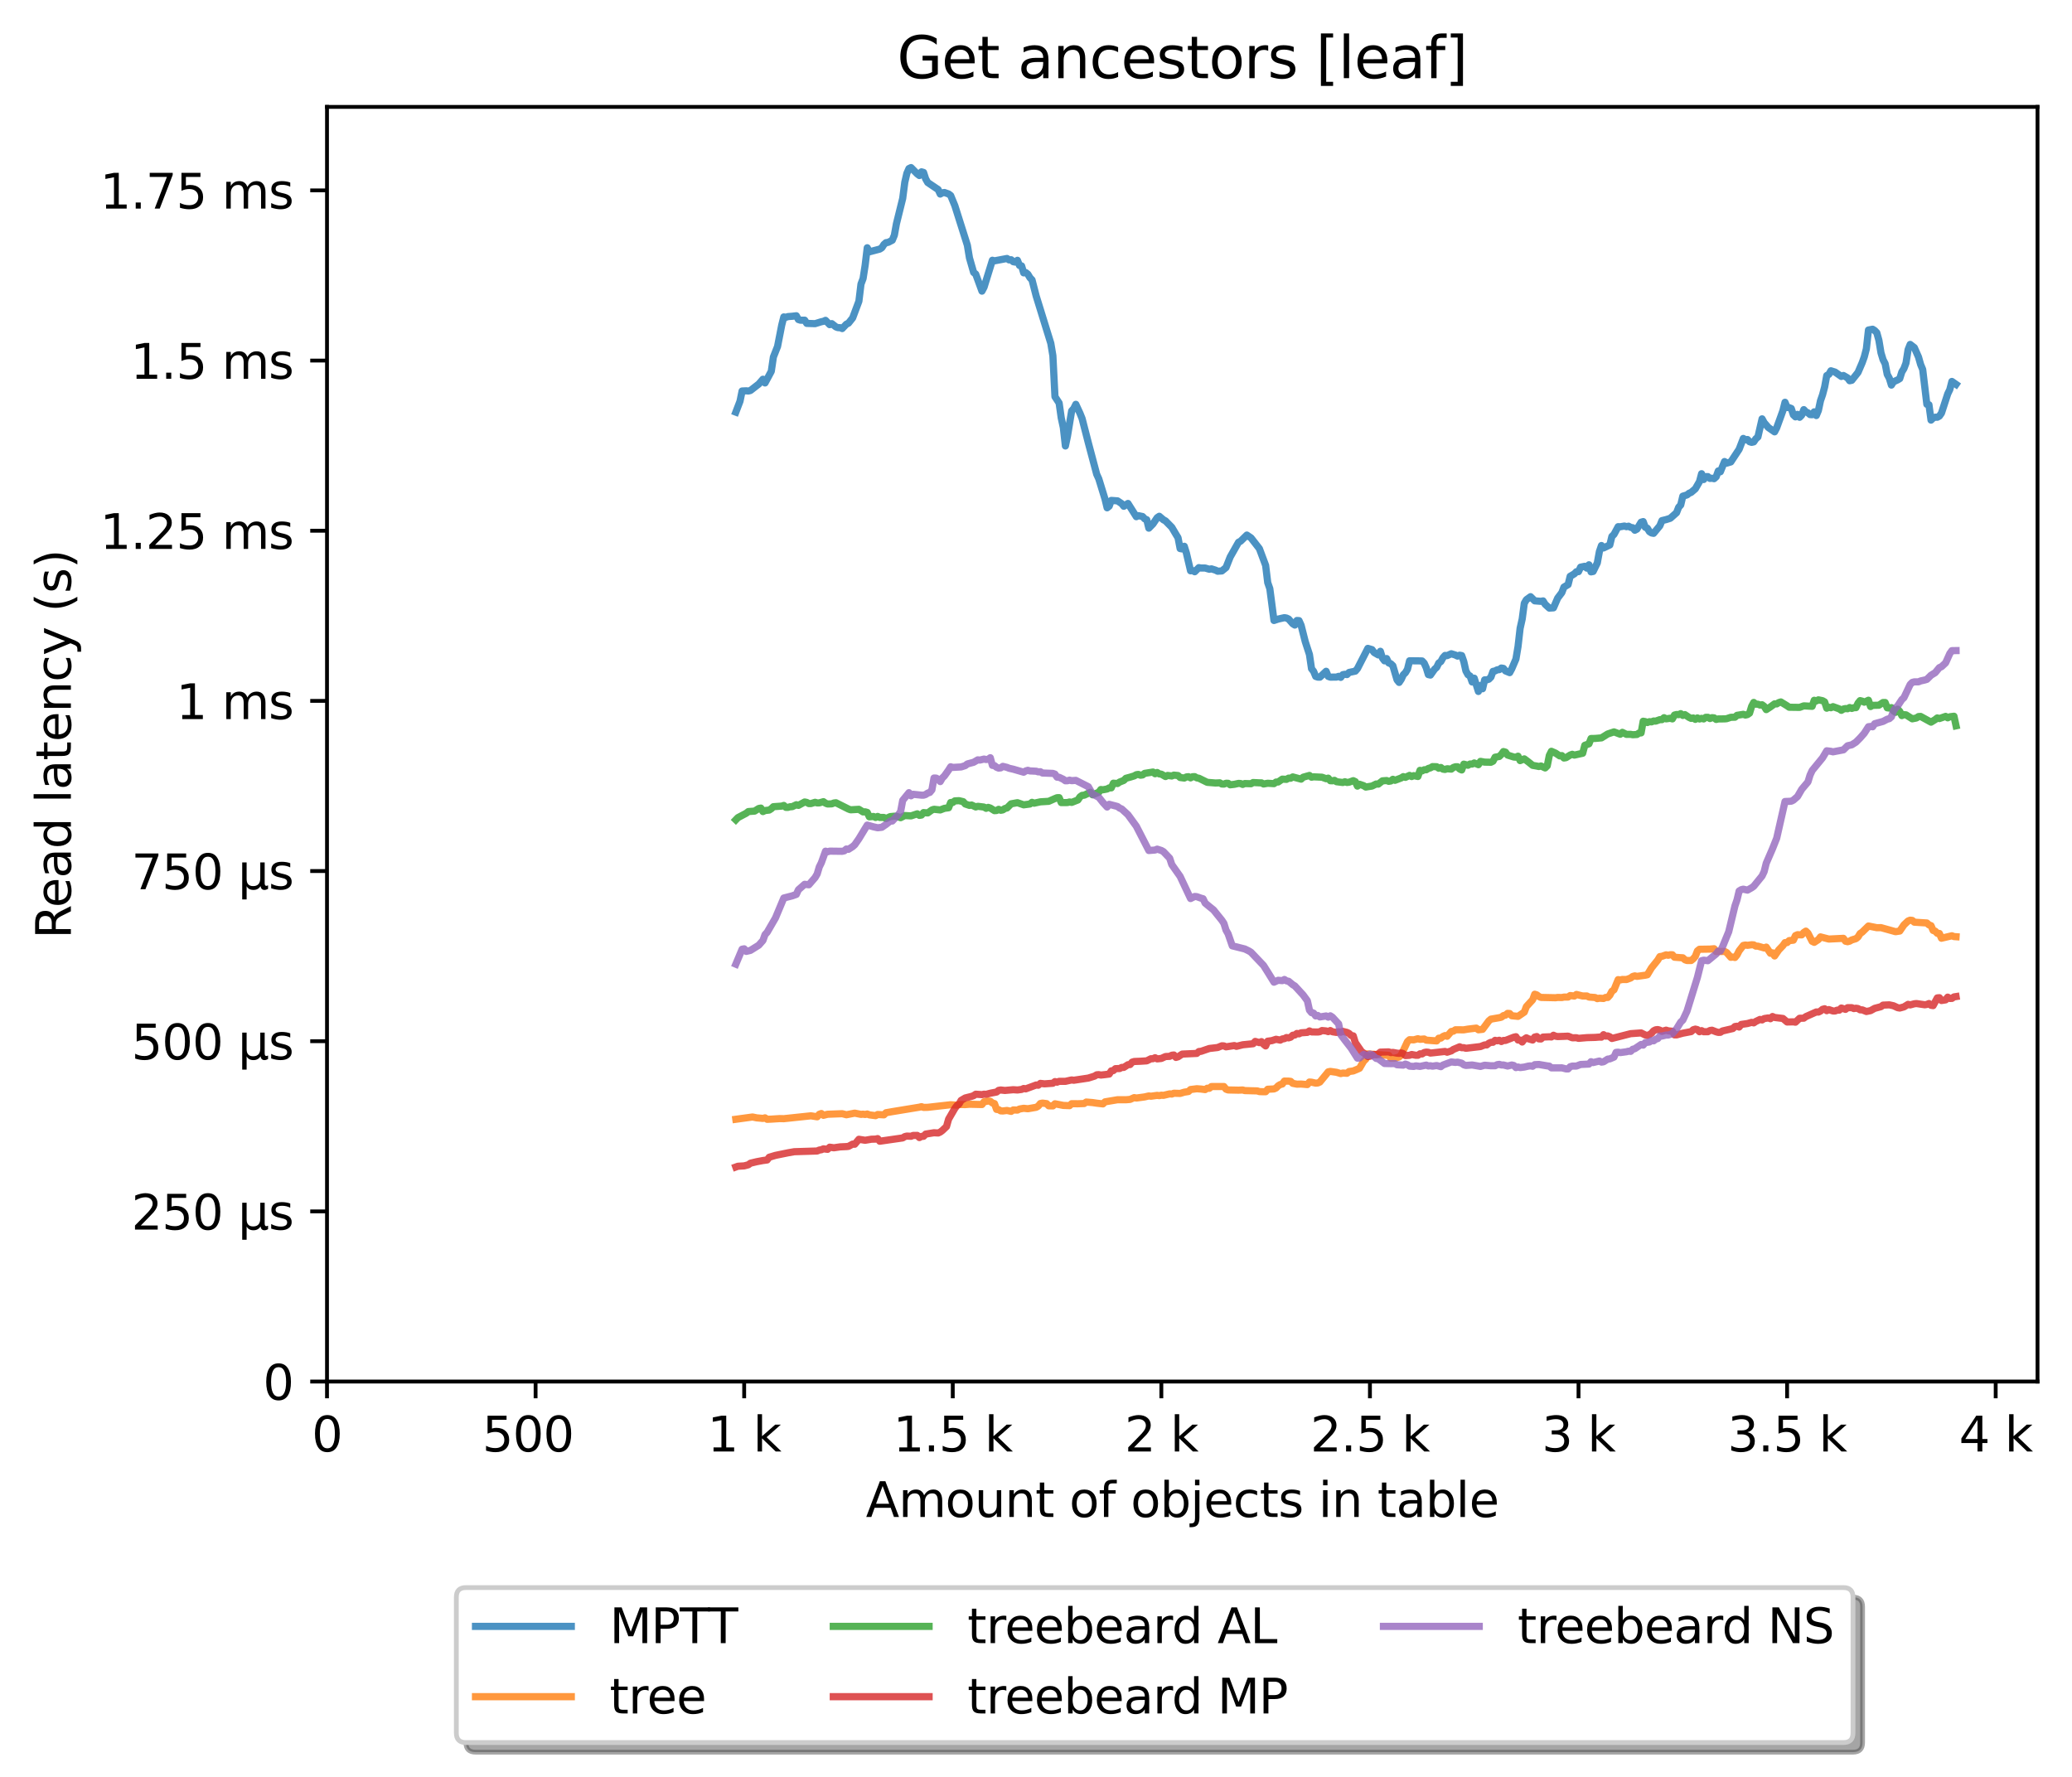 <?xml version="1.0" encoding="utf-8" standalone="no"?>
<!DOCTYPE svg PUBLIC "-//W3C//DTD SVG 1.1//EN"
  "http://www.w3.org/Graphics/SVG/1.1/DTD/svg11.dtd">
<svg xmlns:xlink="http://www.w3.org/1999/xlink" width="432.592pt" height="371.002pt" viewBox="0 0 432.592 371.002" xmlns="http://www.w3.org/2000/svg" version="1.1">
 <defs>
  <style type="text/css">*{stroke-linejoin: round; stroke-linecap: butt}</style>
 </defs>
 <g id="figure_1">
  <g id="patch_1">
   <path d="M 0 371.002 
L 432.592 371.002 
L 432.592 0 
L 0 0 
z
" style="fill: #ffffff"/>
  </g>
  <g id="axes_1">
   <g id="patch_2">
    <path d="M 68.272 288.43 
L 425.392 288.43 
L 425.392 22.318 
L 68.272 22.318 
z
" style="fill: #ffffff"/>
   </g>
   <g id="matplotlib.axis_1">
    <g id="xtick_1">
     <g id="line2d_1">
      <defs>
       <path id="m48a8e48e02" d="M 0 0 
L 0 3.5 
" style="stroke: #000000; stroke-width: 0.8"/>
      </defs>
      <g>
       <use xlink:href="#m48a8e48e02" x="68.272" y="288.43" style="stroke: #000000; stroke-width: 0.8"/>
      </g>
     </g>
     <g id="text_1">
      <!-- 0 -->
      <g transform="translate(65.091 303.029) scale(0.1 -0.1)">
       <defs>
        <path id="DejaVuSans-30" d="M 2034 4250 
Q 1547 4250 1301 3770 
Q 1056 3291 1056 2328 
Q 1056 1369 1301 889 
Q 1547 409 2034 409 
Q 2525 409 2770 889 
Q 3016 1369 3016 2328 
Q 3016 3291 2770 3770 
Q 2525 4250 2034 4250 
z
M 2034 4750 
Q 2819 4750 3233 4129 
Q 3647 3509 3647 2328 
Q 3647 1150 3233 529 
Q 2819 -91 2034 -91 
Q 1250 -91 836 529 
Q 422 1150 422 2328 
Q 422 3509 836 4129 
Q 1250 4750 2034 4750 
z
" transform="scale(0.016)"/>
       </defs>
       <use xlink:href="#DejaVuSans-30"/>
      </g>
     </g>
    </g>
    <g id="xtick_2">
     <g id="line2d_2">
      <g>
       <use xlink:href="#m48a8e48e02" x="111.82" y="288.43" style="stroke: #000000; stroke-width: 0.8"/>
      </g>
     </g>
     <g id="text_2">
      <!-- 500  -->
      <g transform="translate(100.688 303.029) scale(0.1 -0.1)">
       <defs>
        <path id="DejaVuSans-35" d="M 691 4666 
L 3169 4666 
L 3169 4134 
L 1269 4134 
L 1269 2991 
Q 1406 3038 1543 3061 
Q 1681 3084 1819 3084 
Q 2600 3084 3056 2656 
Q 3513 2228 3513 1497 
Q 3513 744 3044 326 
Q 2575 -91 1722 -91 
Q 1428 -91 1123 -41 
Q 819 9 494 109 
L 494 744 
Q 775 591 1075 516 
Q 1375 441 1709 441 
Q 2250 441 2565 725 
Q 2881 1009 2881 1497 
Q 2881 1984 2565 2268 
Q 2250 2553 1709 2553 
Q 1456 2553 1204 2497 
Q 953 2441 691 2322 
L 691 4666 
z
" transform="scale(0.016)"/>
        <path id="DejaVuSans-20" transform="scale(0.016)"/>
       </defs>
       <use xlink:href="#DejaVuSans-35"/>
       <use xlink:href="#DejaVuSans-30" transform="translate(63.623 0)"/>
       <use xlink:href="#DejaVuSans-30" transform="translate(127.246 0)"/>
       <use xlink:href="#DejaVuSans-20" transform="translate(190.869 0)"/>
      </g>
     </g>
    </g>
    <g id="xtick_3">
     <g id="line2d_3">
      <g>
       <use xlink:href="#m48a8e48e02" x="155.369" y="288.43" style="stroke: #000000; stroke-width: 0.8"/>
      </g>
     </g>
     <g id="text_3">
      <!-- 1 k -->
      <g transform="translate(147.703 303.029) scale(0.1 -0.1)">
       <defs>
        <path id="DejaVuSans-31" d="M 794 531 
L 1825 531 
L 1825 4091 
L 703 3866 
L 703 4441 
L 1819 4666 
L 2450 4666 
L 2450 531 
L 3481 531 
L 3481 0 
L 794 0 
L 794 531 
z
" transform="scale(0.016)"/>
        <path id="DejaVuSans-6b" d="M 581 4863 
L 1159 4863 
L 1159 1991 
L 2875 3500 
L 3609 3500 
L 1753 1863 
L 3688 0 
L 2938 0 
L 1159 1709 
L 1159 0 
L 581 0 
L 581 4863 
z
" transform="scale(0.016)"/>
       </defs>
       <use xlink:href="#DejaVuSans-31"/>
       <use xlink:href="#DejaVuSans-20" transform="translate(63.623 0)"/>
       <use xlink:href="#DejaVuSans-6b" transform="translate(95.41 0)"/>
      </g>
     </g>
    </g>
    <g id="xtick_4">
     <g id="line2d_4">
      <g>
       <use xlink:href="#m48a8e48e02" x="198.918" y="288.43" style="stroke: #000000; stroke-width: 0.8"/>
      </g>
     </g>
     <g id="text_4">
      <!-- 1.5 k -->
      <g transform="translate(186.482 303.029) scale(0.1 -0.1)">
       <defs>
        <path id="DejaVuSans-2e" d="M 684 794 
L 1344 794 
L 1344 0 
L 684 0 
L 684 794 
z
" transform="scale(0.016)"/>
       </defs>
       <use xlink:href="#DejaVuSans-31"/>
       <use xlink:href="#DejaVuSans-2e" transform="translate(63.623 0)"/>
       <use xlink:href="#DejaVuSans-35" transform="translate(95.41 0)"/>
       <use xlink:href="#DejaVuSans-20" transform="translate(159.033 0)"/>
       <use xlink:href="#DejaVuSans-6b" transform="translate(190.82 0)"/>
      </g>
     </g>
    </g>
    <g id="xtick_5">
     <g id="line2d_5">
      <g>
       <use xlink:href="#m48a8e48e02" x="242.466" y="288.43" style="stroke: #000000; stroke-width: 0.8"/>
      </g>
     </g>
     <g id="text_5">
      <!-- 2 k -->
      <g transform="translate(234.801 303.029) scale(0.1 -0.1)">
       <defs>
        <path id="DejaVuSans-32" d="M 1228 531 
L 3431 531 
L 3431 0 
L 469 0 
L 469 531 
Q 828 903 1448 1529 
Q 2069 2156 2228 2338 
Q 2531 2678 2651 2914 
Q 2772 3150 2772 3378 
Q 2772 3750 2511 3984 
Q 2250 4219 1831 4219 
Q 1534 4219 1204 4116 
Q 875 4013 500 3803 
L 500 4441 
Q 881 4594 1212 4672 
Q 1544 4750 1819 4750 
Q 2544 4750 2975 4387 
Q 3406 4025 3406 3419 
Q 3406 3131 3298 2873 
Q 3191 2616 2906 2266 
Q 2828 2175 2409 1742 
Q 1991 1309 1228 531 
z
" transform="scale(0.016)"/>
       </defs>
       <use xlink:href="#DejaVuSans-32"/>
       <use xlink:href="#DejaVuSans-20" transform="translate(63.623 0)"/>
       <use xlink:href="#DejaVuSans-6b" transform="translate(95.41 0)"/>
      </g>
     </g>
    </g>
    <g id="xtick_6">
     <g id="line2d_6">
      <g>
       <use xlink:href="#m48a8e48e02" x="286.015" y="288.43" style="stroke: #000000; stroke-width: 0.8"/>
      </g>
     </g>
     <g id="text_6">
      <!-- 2.5 k -->
      <g transform="translate(273.579 303.029) scale(0.1 -0.1)">
       <use xlink:href="#DejaVuSans-32"/>
       <use xlink:href="#DejaVuSans-2e" transform="translate(63.623 0)"/>
       <use xlink:href="#DejaVuSans-35" transform="translate(95.41 0)"/>
       <use xlink:href="#DejaVuSans-20" transform="translate(159.033 0)"/>
       <use xlink:href="#DejaVuSans-6b" transform="translate(190.82 0)"/>
      </g>
     </g>
    </g>
    <g id="xtick_7">
     <g id="line2d_7">
      <g>
       <use xlink:href="#m48a8e48e02" x="329.563" y="288.43" style="stroke: #000000; stroke-width: 0.8"/>
      </g>
     </g>
     <g id="text_7">
      <!-- 3 k -->
      <g transform="translate(321.898 303.029) scale(0.1 -0.1)">
       <defs>
        <path id="DejaVuSans-33" d="M 2597 2516 
Q 3050 2419 3304 2112 
Q 3559 1806 3559 1356 
Q 3559 666 3084 287 
Q 2609 -91 1734 -91 
Q 1441 -91 1130 -33 
Q 819 25 488 141 
L 488 750 
Q 750 597 1062 519 
Q 1375 441 1716 441 
Q 2309 441 2620 675 
Q 2931 909 2931 1356 
Q 2931 1769 2642 2001 
Q 2353 2234 1838 2234 
L 1294 2234 
L 1294 2753 
L 1863 2753 
Q 2328 2753 2575 2939 
Q 2822 3125 2822 3475 
Q 2822 3834 2567 4026 
Q 2313 4219 1838 4219 
Q 1578 4219 1281 4162 
Q 984 4106 628 3988 
L 628 4550 
Q 988 4650 1302 4700 
Q 1616 4750 1894 4750 
Q 2613 4750 3031 4423 
Q 3450 4097 3450 3541 
Q 3450 3153 3228 2886 
Q 3006 2619 2597 2516 
z
" transform="scale(0.016)"/>
       </defs>
       <use xlink:href="#DejaVuSans-33"/>
       <use xlink:href="#DejaVuSans-20" transform="translate(63.623 0)"/>
       <use xlink:href="#DejaVuSans-6b" transform="translate(95.41 0)"/>
      </g>
     </g>
    </g>
    <g id="xtick_8">
     <g id="line2d_8">
      <g>
       <use xlink:href="#m48a8e48e02" x="373.112" y="288.43" style="stroke: #000000; stroke-width: 0.8"/>
      </g>
     </g>
     <g id="text_8">
      <!-- 3.5 k -->
      <g transform="translate(360.676 303.029) scale(0.1 -0.1)">
       <use xlink:href="#DejaVuSans-33"/>
       <use xlink:href="#DejaVuSans-2e" transform="translate(63.623 0)"/>
       <use xlink:href="#DejaVuSans-35" transform="translate(95.41 0)"/>
       <use xlink:href="#DejaVuSans-20" transform="translate(159.033 0)"/>
       <use xlink:href="#DejaVuSans-6b" transform="translate(190.82 0)"/>
      </g>
     </g>
    </g>
    <g id="xtick_9">
     <g id="line2d_9">
      <g>
       <use xlink:href="#m48a8e48e02" x="416.66" y="288.43" style="stroke: #000000; stroke-width: 0.8"/>
      </g>
     </g>
     <g id="text_9">
      <!-- 4 k -->
      <g transform="translate(408.995 303.029) scale(0.1 -0.1)">
       <defs>
        <path id="DejaVuSans-34" d="M 2419 4116 
L 825 1625 
L 2419 1625 
L 2419 4116 
z
M 2253 4666 
L 3047 4666 
L 3047 1625 
L 3713 1625 
L 3713 1100 
L 3047 1100 
L 3047 0 
L 2419 0 
L 2419 1100 
L 313 1100 
L 313 1709 
L 2253 4666 
z
" transform="scale(0.016)"/>
       </defs>
       <use xlink:href="#DejaVuSans-34"/>
       <use xlink:href="#DejaVuSans-20" transform="translate(63.623 0)"/>
       <use xlink:href="#DejaVuSans-6b" transform="translate(95.41 0)"/>
      </g>
     </g>
    </g>
    <g id="text_10">
     <!-- Amount of objects in table -->
     <g transform="translate(180.773 316.707) scale(0.1 -0.1)">
      <defs>
       <path id="DejaVuSans-41" d="M 2188 4044 
L 1331 1722 
L 3047 1722 
L 2188 4044 
z
M 1831 4666 
L 2547 4666 
L 4325 0 
L 3669 0 
L 3244 1197 
L 1141 1197 
L 716 0 
L 50 0 
L 1831 4666 
z
" transform="scale(0.016)"/>
       <path id="DejaVuSans-6d" d="M 3328 2828 
Q 3544 3216 3844 3400 
Q 4144 3584 4550 3584 
Q 5097 3584 5394 3201 
Q 5691 2819 5691 2113 
L 5691 0 
L 5113 0 
L 5113 2094 
Q 5113 2597 4934 2840 
Q 4756 3084 4391 3084 
Q 3944 3084 3684 2787 
Q 3425 2491 3425 1978 
L 3425 0 
L 2847 0 
L 2847 2094 
Q 2847 2600 2669 2842 
Q 2491 3084 2119 3084 
Q 1678 3084 1418 2786 
Q 1159 2488 1159 1978 
L 1159 0 
L 581 0 
L 581 3500 
L 1159 3500 
L 1159 2956 
Q 1356 3278 1631 3431 
Q 1906 3584 2284 3584 
Q 2666 3584 2933 3390 
Q 3200 3197 3328 2828 
z
" transform="scale(0.016)"/>
       <path id="DejaVuSans-6f" d="M 1959 3097 
Q 1497 3097 1228 2736 
Q 959 2375 959 1747 
Q 959 1119 1226 758 
Q 1494 397 1959 397 
Q 2419 397 2687 759 
Q 2956 1122 2956 1747 
Q 2956 2369 2687 2733 
Q 2419 3097 1959 3097 
z
M 1959 3584 
Q 2709 3584 3137 3096 
Q 3566 2609 3566 1747 
Q 3566 888 3137 398 
Q 2709 -91 1959 -91 
Q 1206 -91 779 398 
Q 353 888 353 1747 
Q 353 2609 779 3096 
Q 1206 3584 1959 3584 
z
" transform="scale(0.016)"/>
       <path id="DejaVuSans-75" d="M 544 1381 
L 544 3500 
L 1119 3500 
L 1119 1403 
Q 1119 906 1312 657 
Q 1506 409 1894 409 
Q 2359 409 2629 706 
Q 2900 1003 2900 1516 
L 2900 3500 
L 3475 3500 
L 3475 0 
L 2900 0 
L 2900 538 
Q 2691 219 2414 64 
Q 2138 -91 1772 -91 
Q 1169 -91 856 284 
Q 544 659 544 1381 
z
M 1991 3584 
L 1991 3584 
z
" transform="scale(0.016)"/>
       <path id="DejaVuSans-6e" d="M 3513 2113 
L 3513 0 
L 2938 0 
L 2938 2094 
Q 2938 2591 2744 2837 
Q 2550 3084 2163 3084 
Q 1697 3084 1428 2787 
Q 1159 2491 1159 1978 
L 1159 0 
L 581 0 
L 581 3500 
L 1159 3500 
L 1159 2956 
Q 1366 3272 1645 3428 
Q 1925 3584 2291 3584 
Q 2894 3584 3203 3211 
Q 3513 2838 3513 2113 
z
" transform="scale(0.016)"/>
       <path id="DejaVuSans-74" d="M 1172 4494 
L 1172 3500 
L 2356 3500 
L 2356 3053 
L 1172 3053 
L 1172 1153 
Q 1172 725 1289 603 
Q 1406 481 1766 481 
L 2356 481 
L 2356 0 
L 1766 0 
Q 1100 0 847 248 
Q 594 497 594 1153 
L 594 3053 
L 172 3053 
L 172 3500 
L 594 3500 
L 594 4494 
L 1172 4494 
z
" transform="scale(0.016)"/>
       <path id="DejaVuSans-66" d="M 2375 4863 
L 2375 4384 
L 1825 4384 
Q 1516 4384 1395 4259 
Q 1275 4134 1275 3809 
L 1275 3500 
L 2222 3500 
L 2222 3053 
L 1275 3053 
L 1275 0 
L 697 0 
L 697 3053 
L 147 3053 
L 147 3500 
L 697 3500 
L 697 3744 
Q 697 4328 969 4595 
Q 1241 4863 1831 4863 
L 2375 4863 
z
" transform="scale(0.016)"/>
       <path id="DejaVuSans-62" d="M 3116 1747 
Q 3116 2381 2855 2742 
Q 2594 3103 2138 3103 
Q 1681 3103 1420 2742 
Q 1159 2381 1159 1747 
Q 1159 1113 1420 752 
Q 1681 391 2138 391 
Q 2594 391 2855 752 
Q 3116 1113 3116 1747 
z
M 1159 2969 
Q 1341 3281 1617 3432 
Q 1894 3584 2278 3584 
Q 2916 3584 3314 3078 
Q 3713 2572 3713 1747 
Q 3713 922 3314 415 
Q 2916 -91 2278 -91 
Q 1894 -91 1617 61 
Q 1341 213 1159 525 
L 1159 0 
L 581 0 
L 581 4863 
L 1159 4863 
L 1159 2969 
z
" transform="scale(0.016)"/>
       <path id="DejaVuSans-6a" d="M 603 3500 
L 1178 3500 
L 1178 -63 
Q 1178 -731 923 -1031 
Q 669 -1331 103 -1331 
L -116 -1331 
L -116 -844 
L 38 -844 
Q 366 -844 484 -692 
Q 603 -541 603 -63 
L 603 3500 
z
M 603 4863 
L 1178 4863 
L 1178 4134 
L 603 4134 
L 603 4863 
z
" transform="scale(0.016)"/>
       <path id="DejaVuSans-65" d="M 3597 1894 
L 3597 1613 
L 953 1613 
Q 991 1019 1311 708 
Q 1631 397 2203 397 
Q 2534 397 2845 478 
Q 3156 559 3463 722 
L 3463 178 
Q 3153 47 2828 -22 
Q 2503 -91 2169 -91 
Q 1331 -91 842 396 
Q 353 884 353 1716 
Q 353 2575 817 3079 
Q 1281 3584 2069 3584 
Q 2775 3584 3186 3129 
Q 3597 2675 3597 1894 
z
M 3022 2063 
Q 3016 2534 2758 2815 
Q 2500 3097 2075 3097 
Q 1594 3097 1305 2825 
Q 1016 2553 972 2059 
L 3022 2063 
z
" transform="scale(0.016)"/>
       <path id="DejaVuSans-63" d="M 3122 3366 
L 3122 2828 
Q 2878 2963 2633 3030 
Q 2388 3097 2138 3097 
Q 1578 3097 1268 2742 
Q 959 2388 959 1747 
Q 959 1106 1268 751 
Q 1578 397 2138 397 
Q 2388 397 2633 464 
Q 2878 531 3122 666 
L 3122 134 
Q 2881 22 2623 -34 
Q 2366 -91 2075 -91 
Q 1284 -91 818 406 
Q 353 903 353 1747 
Q 353 2603 823 3093 
Q 1294 3584 2113 3584 
Q 2378 3584 2631 3529 
Q 2884 3475 3122 3366 
z
" transform="scale(0.016)"/>
       <path id="DejaVuSans-73" d="M 2834 3397 
L 2834 2853 
Q 2591 2978 2328 3040 
Q 2066 3103 1784 3103 
Q 1356 3103 1142 2972 
Q 928 2841 928 2578 
Q 928 2378 1081 2264 
Q 1234 2150 1697 2047 
L 1894 2003 
Q 2506 1872 2764 1633 
Q 3022 1394 3022 966 
Q 3022 478 2636 193 
Q 2250 -91 1575 -91 
Q 1294 -91 989 -36 
Q 684 19 347 128 
L 347 722 
Q 666 556 975 473 
Q 1284 391 1588 391 
Q 1994 391 2212 530 
Q 2431 669 2431 922 
Q 2431 1156 2273 1281 
Q 2116 1406 1581 1522 
L 1381 1569 
Q 847 1681 609 1914 
Q 372 2147 372 2553 
Q 372 3047 722 3315 
Q 1072 3584 1716 3584 
Q 2034 3584 2315 3537 
Q 2597 3491 2834 3397 
z
" transform="scale(0.016)"/>
       <path id="DejaVuSans-69" d="M 603 3500 
L 1178 3500 
L 1178 0 
L 603 0 
L 603 3500 
z
M 603 4863 
L 1178 4863 
L 1178 4134 
L 603 4134 
L 603 4863 
z
" transform="scale(0.016)"/>
       <path id="DejaVuSans-61" d="M 2194 1759 
Q 1497 1759 1228 1600 
Q 959 1441 959 1056 
Q 959 750 1161 570 
Q 1363 391 1709 391 
Q 2188 391 2477 730 
Q 2766 1069 2766 1631 
L 2766 1759 
L 2194 1759 
z
M 3341 1997 
L 3341 0 
L 2766 0 
L 2766 531 
Q 2569 213 2275 61 
Q 1981 -91 1556 -91 
Q 1019 -91 701 211 
Q 384 513 384 1019 
Q 384 1609 779 1909 
Q 1175 2209 1959 2209 
L 2766 2209 
L 2766 2266 
Q 2766 2663 2505 2880 
Q 2244 3097 1772 3097 
Q 1472 3097 1187 3025 
Q 903 2953 641 2809 
L 641 3341 
Q 956 3463 1253 3523 
Q 1550 3584 1831 3584 
Q 2591 3584 2966 3190 
Q 3341 2797 3341 1997 
z
" transform="scale(0.016)"/>
       <path id="DejaVuSans-6c" d="M 603 4863 
L 1178 4863 
L 1178 0 
L 603 0 
L 603 4863 
z
" transform="scale(0.016)"/>
      </defs>
      <use xlink:href="#DejaVuSans-41"/>
      <use xlink:href="#DejaVuSans-6d" transform="translate(68.408 0)"/>
      <use xlink:href="#DejaVuSans-6f" transform="translate(165.82 0)"/>
      <use xlink:href="#DejaVuSans-75" transform="translate(227.002 0)"/>
      <use xlink:href="#DejaVuSans-6e" transform="translate(290.381 0)"/>
      <use xlink:href="#DejaVuSans-74" transform="translate(353.76 0)"/>
      <use xlink:href="#DejaVuSans-20" transform="translate(392.969 0)"/>
      <use xlink:href="#DejaVuSans-6f" transform="translate(424.756 0)"/>
      <use xlink:href="#DejaVuSans-66" transform="translate(485.938 0)"/>
      <use xlink:href="#DejaVuSans-20" transform="translate(521.143 0)"/>
      <use xlink:href="#DejaVuSans-6f" transform="translate(552.93 0)"/>
      <use xlink:href="#DejaVuSans-62" transform="translate(614.111 0)"/>
      <use xlink:href="#DejaVuSans-6a" transform="translate(677.588 0)"/>
      <use xlink:href="#DejaVuSans-65" transform="translate(705.371 0)"/>
      <use xlink:href="#DejaVuSans-63" transform="translate(766.895 0)"/>
      <use xlink:href="#DejaVuSans-74" transform="translate(821.875 0)"/>
      <use xlink:href="#DejaVuSans-73" transform="translate(861.084 0)"/>
      <use xlink:href="#DejaVuSans-20" transform="translate(913.184 0)"/>
      <use xlink:href="#DejaVuSans-69" transform="translate(944.971 0)"/>
      <use xlink:href="#DejaVuSans-6e" transform="translate(972.754 0)"/>
      <use xlink:href="#DejaVuSans-20" transform="translate(1036.133 0)"/>
      <use xlink:href="#DejaVuSans-74" transform="translate(1067.92 0)"/>
      <use xlink:href="#DejaVuSans-61" transform="translate(1107.129 0)"/>
      <use xlink:href="#DejaVuSans-62" transform="translate(1168.408 0)"/>
      <use xlink:href="#DejaVuSans-6c" transform="translate(1231.885 0)"/>
      <use xlink:href="#DejaVuSans-65" transform="translate(1259.668 0)"/>
     </g>
    </g>
   </g>
   <g id="matplotlib.axis_2">
    <g id="ytick_1">
     <g id="line2d_10">
      <defs>
       <path id="m968bfd9ac0" d="M 0 0 
L -3.5 0 
" style="stroke: #000000; stroke-width: 0.8"/>
      </defs>
      <g>
       <use xlink:href="#m968bfd9ac0" x="68.272" y="288.43" style="stroke: #000000; stroke-width: 0.8"/>
      </g>
     </g>
     <g id="text_11">
      <!-- 0 -->
      <g transform="translate(54.909 292.229) scale(0.1 -0.1)">
       <use xlink:href="#DejaVuSans-30"/>
      </g>
     </g>
    </g>
    <g id="ytick_2">
     <g id="line2d_11">
      <g>
       <use xlink:href="#m968bfd9ac0" x="68.272" y="252.904" style="stroke: #000000; stroke-width: 0.8"/>
      </g>
     </g>
     <g id="text_12">
      <!-- 250 µs -->
      <g transform="translate(27.434 256.703) scale(0.1 -0.1)">
       <defs>
        <path id="DejaVuSans-b5" d="M 544 -1331 
L 544 3500 
L 1119 3500 
L 1119 1325 
Q 1119 872 1334 640 
Q 1550 409 1972 409 
Q 2434 409 2667 671 
Q 2900 934 2900 1459 
L 2900 3500 
L 3475 3500 
L 3475 806 
Q 3475 619 3529 530 
Q 3584 441 3700 441 
Q 3728 441 3778 458 
Q 3828 475 3916 513 
L 3916 50 
Q 3788 -22 3673 -56 
Q 3559 -91 3450 -91 
Q 3234 -91 3106 31 
Q 2978 153 2931 403 
Q 2775 156 2548 32 
Q 2322 -91 2016 -91 
Q 1697 -91 1473 31 
Q 1250 153 1119 397 
L 1119 -1331 
L 544 -1331 
z
" transform="scale(0.016)"/>
       </defs>
       <use xlink:href="#DejaVuSans-32"/>
       <use xlink:href="#DejaVuSans-35" transform="translate(63.623 0)"/>
       <use xlink:href="#DejaVuSans-30" transform="translate(127.246 0)"/>
       <use xlink:href="#DejaVuSans-20" transform="translate(190.869 0)"/>
       <use xlink:href="#DejaVuSans-b5" transform="translate(222.656 0)"/>
       <use xlink:href="#DejaVuSans-73" transform="translate(286.279 0)"/>
      </g>
     </g>
    </g>
    <g id="ytick_3">
     <g id="line2d_12">
      <g>
       <use xlink:href="#m968bfd9ac0" x="68.272" y="217.378" style="stroke: #000000; stroke-width: 0.8"/>
      </g>
     </g>
     <g id="text_13">
      <!-- 500 µs -->
      <g transform="translate(27.434 221.177) scale(0.1 -0.1)">
       <use xlink:href="#DejaVuSans-35"/>
       <use xlink:href="#DejaVuSans-30" transform="translate(63.623 0)"/>
       <use xlink:href="#DejaVuSans-30" transform="translate(127.246 0)"/>
       <use xlink:href="#DejaVuSans-20" transform="translate(190.869 0)"/>
       <use xlink:href="#DejaVuSans-b5" transform="translate(222.656 0)"/>
       <use xlink:href="#DejaVuSans-73" transform="translate(286.279 0)"/>
      </g>
     </g>
    </g>
    <g id="ytick_4">
     <g id="line2d_13">
      <g>
       <use xlink:href="#m968bfd9ac0" x="68.272" y="181.852" style="stroke: #000000; stroke-width: 0.8"/>
      </g>
     </g>
     <g id="text_14">
      <!-- 750 µs -->
      <g transform="translate(27.434 185.651) scale(0.1 -0.1)">
       <defs>
        <path id="DejaVuSans-37" d="M 525 4666 
L 3525 4666 
L 3525 4397 
L 1831 0 
L 1172 0 
L 2766 4134 
L 525 4134 
L 525 4666 
z
" transform="scale(0.016)"/>
       </defs>
       <use xlink:href="#DejaVuSans-37"/>
       <use xlink:href="#DejaVuSans-35" transform="translate(63.623 0)"/>
       <use xlink:href="#DejaVuSans-30" transform="translate(127.246 0)"/>
       <use xlink:href="#DejaVuSans-20" transform="translate(190.869 0)"/>
       <use xlink:href="#DejaVuSans-b5" transform="translate(222.656 0)"/>
       <use xlink:href="#DejaVuSans-73" transform="translate(286.279 0)"/>
      </g>
     </g>
    </g>
    <g id="ytick_5">
     <g id="line2d_14">
      <g>
       <use xlink:href="#m968bfd9ac0" x="68.272" y="146.326" style="stroke: #000000; stroke-width: 0.8"/>
      </g>
     </g>
     <g id="text_15">
      <!-- 1 ms -->
      <g transform="translate(36.781 150.125) scale(0.1 -0.1)">
       <use xlink:href="#DejaVuSans-31"/>
       <use xlink:href="#DejaVuSans-20" transform="translate(63.623 0)"/>
       <use xlink:href="#DejaVuSans-6d" transform="translate(95.41 0)"/>
       <use xlink:href="#DejaVuSans-73" transform="translate(192.822 0)"/>
      </g>
     </g>
    </g>
    <g id="ytick_6">
     <g id="line2d_15">
      <g>
       <use xlink:href="#m968bfd9ac0" x="68.272" y="110.8" style="stroke: #000000; stroke-width: 0.8"/>
      </g>
     </g>
     <g id="text_16">
      <!-- 1.25 ms -->
      <g transform="translate(20.878 114.599) scale(0.1 -0.1)">
       <use xlink:href="#DejaVuSans-31"/>
       <use xlink:href="#DejaVuSans-2e" transform="translate(63.623 0)"/>
       <use xlink:href="#DejaVuSans-32" transform="translate(95.41 0)"/>
       <use xlink:href="#DejaVuSans-35" transform="translate(159.033 0)"/>
       <use xlink:href="#DejaVuSans-20" transform="translate(222.656 0)"/>
       <use xlink:href="#DejaVuSans-6d" transform="translate(254.443 0)"/>
       <use xlink:href="#DejaVuSans-73" transform="translate(351.855 0)"/>
      </g>
     </g>
    </g>
    <g id="ytick_7">
     <g id="line2d_16">
      <g>
       <use xlink:href="#m968bfd9ac0" x="68.272" y="75.274" style="stroke: #000000; stroke-width: 0.8"/>
      </g>
     </g>
     <g id="text_17">
      <!-- 1.5 ms -->
      <g transform="translate(27.241 79.073) scale(0.1 -0.1)">
       <use xlink:href="#DejaVuSans-31"/>
       <use xlink:href="#DejaVuSans-2e" transform="translate(63.623 0)"/>
       <use xlink:href="#DejaVuSans-35" transform="translate(95.41 0)"/>
       <use xlink:href="#DejaVuSans-20" transform="translate(159.033 0)"/>
       <use xlink:href="#DejaVuSans-6d" transform="translate(190.82 0)"/>
       <use xlink:href="#DejaVuSans-73" transform="translate(288.232 0)"/>
      </g>
     </g>
    </g>
    <g id="ytick_8">
     <g id="line2d_17">
      <g>
       <use xlink:href="#m968bfd9ac0" x="68.272" y="39.748" style="stroke: #000000; stroke-width: 0.8"/>
      </g>
     </g>
     <g id="text_18">
      <!-- 1.75 ms -->
      <g transform="translate(20.878 43.547) scale(0.1 -0.1)">
       <use xlink:href="#DejaVuSans-31"/>
       <use xlink:href="#DejaVuSans-2e" transform="translate(63.623 0)"/>
       <use xlink:href="#DejaVuSans-37" transform="translate(95.41 0)"/>
       <use xlink:href="#DejaVuSans-35" transform="translate(159.033 0)"/>
       <use xlink:href="#DejaVuSans-20" transform="translate(222.656 0)"/>
       <use xlink:href="#DejaVuSans-6d" transform="translate(254.443 0)"/>
       <use xlink:href="#DejaVuSans-73" transform="translate(351.855 0)"/>
      </g>
     </g>
    </g>
    <g id="text_19">
     <!-- Read latency (s) -->
     <g transform="translate(14.798 195.99) rotate(-90) scale(0.1 -0.1)">
      <defs>
       <path id="DejaVuSans-52" d="M 2841 2188 
Q 3044 2119 3236 1894 
Q 3428 1669 3622 1275 
L 4263 0 
L 3584 0 
L 2988 1197 
Q 2756 1666 2539 1819 
Q 2322 1972 1947 1972 
L 1259 1972 
L 1259 0 
L 628 0 
L 628 4666 
L 2053 4666 
Q 2853 4666 3247 4331 
Q 3641 3997 3641 3322 
Q 3641 2881 3436 2590 
Q 3231 2300 2841 2188 
z
M 1259 4147 
L 1259 2491 
L 2053 2491 
Q 2509 2491 2742 2702 
Q 2975 2913 2975 3322 
Q 2975 3731 2742 3939 
Q 2509 4147 2053 4147 
L 1259 4147 
z
" transform="scale(0.016)"/>
       <path id="DejaVuSans-64" d="M 2906 2969 
L 2906 4863 
L 3481 4863 
L 3481 0 
L 2906 0 
L 2906 525 
Q 2725 213 2448 61 
Q 2172 -91 1784 -91 
Q 1150 -91 751 415 
Q 353 922 353 1747 
Q 353 2572 751 3078 
Q 1150 3584 1784 3584 
Q 2172 3584 2448 3432 
Q 2725 3281 2906 2969 
z
M 947 1747 
Q 947 1113 1208 752 
Q 1469 391 1925 391 
Q 2381 391 2643 752 
Q 2906 1113 2906 1747 
Q 2906 2381 2643 2742 
Q 2381 3103 1925 3103 
Q 1469 3103 1208 2742 
Q 947 2381 947 1747 
z
" transform="scale(0.016)"/>
       <path id="DejaVuSans-79" d="M 2059 -325 
Q 1816 -950 1584 -1140 
Q 1353 -1331 966 -1331 
L 506 -1331 
L 506 -850 
L 844 -850 
Q 1081 -850 1212 -737 
Q 1344 -625 1503 -206 
L 1606 56 
L 191 3500 
L 800 3500 
L 1894 763 
L 2988 3500 
L 3597 3500 
L 2059 -325 
z
" transform="scale(0.016)"/>
       <path id="DejaVuSans-28" d="M 1984 4856 
Q 1566 4138 1362 3434 
Q 1159 2731 1159 2009 
Q 1159 1288 1364 580 
Q 1569 -128 1984 -844 
L 1484 -844 
Q 1016 -109 783 600 
Q 550 1309 550 2009 
Q 550 2706 781 3412 
Q 1013 4119 1484 4856 
L 1984 4856 
z
" transform="scale(0.016)"/>
       <path id="DejaVuSans-29" d="M 513 4856 
L 1013 4856 
Q 1481 4119 1714 3412 
Q 1947 2706 1947 2009 
Q 1947 1309 1714 600 
Q 1481 -109 1013 -844 
L 513 -844 
Q 928 -128 1133 580 
Q 1338 1288 1338 2009 
Q 1338 2731 1133 3434 
Q 928 4138 513 4856 
z
" transform="scale(0.016)"/>
      </defs>
      <use xlink:href="#DejaVuSans-52"/>
      <use xlink:href="#DejaVuSans-65" transform="translate(64.982 0)"/>
      <use xlink:href="#DejaVuSans-61" transform="translate(126.506 0)"/>
      <use xlink:href="#DejaVuSans-64" transform="translate(187.785 0)"/>
      <use xlink:href="#DejaVuSans-20" transform="translate(251.262 0)"/>
      <use xlink:href="#DejaVuSans-6c" transform="translate(283.049 0)"/>
      <use xlink:href="#DejaVuSans-61" transform="translate(310.832 0)"/>
      <use xlink:href="#DejaVuSans-74" transform="translate(372.111 0)"/>
      <use xlink:href="#DejaVuSans-65" transform="translate(411.32 0)"/>
      <use xlink:href="#DejaVuSans-6e" transform="translate(472.844 0)"/>
      <use xlink:href="#DejaVuSans-63" transform="translate(536.223 0)"/>
      <use xlink:href="#DejaVuSans-79" transform="translate(591.203 0)"/>
      <use xlink:href="#DejaVuSans-20" transform="translate(650.383 0)"/>
      <use xlink:href="#DejaVuSans-28" transform="translate(682.17 0)"/>
      <use xlink:href="#DejaVuSans-73" transform="translate(721.184 0)"/>
      <use xlink:href="#DejaVuSans-29" transform="translate(773.283 0)"/>
     </g>
    </g>
   </g>
   <g id="line2d_18">
    <path d="M 153.627 86.041 
L 154.498 83.763 
L 154.934 81.631 
L 155.804 81.593 
L 156.24 81.634 
L 156.675 81.529 
L 158.417 80.174 
L 159.288 79.173 
L 159.724 79.949 
L 161.03 77.518 
L 161.466 74.538 
L 162.337 72.332 
L 163.208 67.878 
L 163.643 66.164 
L 164.079 66.246 
L 164.514 66.096 
L 165.385 66.029 
L 166.256 65.924 
L 166.692 66.709 
L 167.127 66.853 
L 167.998 66.844 
L 168.434 67.515 
L 170.176 67.573 
L 171.482 67.17 
L 171.917 67.084 
L 172.353 66.88 
L 173.224 67.782 
L 173.659 67.567 
L 174.53 68.253 
L 174.966 68.406 
L 175.401 68.403 
L 175.837 68.593 
L 176.708 67.677 
L 177.143 67.469 
L 178.014 66.379 
L 179.321 62.886 
L 179.756 59.308 
L 180.192 58.152 
L 180.627 55.373 
L 181.063 51.728 
L 181.498 52.578 
L 183.676 52.002 
L 184.111 51.722 
L 184.547 51.039 
L 184.982 50.662 
L 185.418 50.603 
L 186.288 50.154 
L 186.724 49.106 
L 187.159 46.701 
L 188.466 41.416 
L 188.901 38.058 
L 189.337 36.188 
L 189.772 35.191 
L 190.208 34.99 
L 191.514 36.313 
L 191.95 36.646 
L 192.385 35.875 
L 192.821 36 
L 193.256 37.34 
L 193.692 38.107 
L 195.869 39.574 
L 196.305 40.513 
L 196.74 40.261 
L 197.176 40.189 
L 198.047 40.494 
L 198.482 40.823 
L 199.353 42.943 
L 201.966 51.206 
L 202.401 53.836 
L 203.272 56.87 
L 203.708 57.224 
L 205.014 60.782 
L 205.45 59.959 
L 207.192 54.334 
L 207.627 54.455 
L 210.24 53.964 
L 210.676 54.258 
L 211.111 54.227 
L 211.547 54.637 
L 211.982 54.722 
L 212.418 54.345 
L 212.853 55.422 
L 213.289 55.516 
L 213.724 56.965 
L 214.16 56.907 
L 214.595 57.248 
L 215.031 57.975 
L 215.466 58.438 
L 216.337 61.818 
L 219.385 71.665 
L 219.821 74.258 
L 220.256 82.815 
L 221.127 84.149 
L 221.563 87.241 
L 221.998 89.244 
L 222.434 93.107 
L 222.869 91.04 
L 223.74 85.778 
L 224.176 85.294 
L 224.611 84.412 
L 225.482 86.297 
L 225.918 87.383 
L 227.224 92.458 
L 228.966 99.008 
L 229.402 99.963 
L 230.708 104.205 
L 231.144 106.017 
L 231.579 105.672 
L 232.014 104.473 
L 233.321 104.567 
L 234.192 105.151 
L 234.627 105.698 
L 235.498 105.108 
L 237.24 107.87 
L 237.676 107.655 
L 238.547 107.838 
L 238.982 108.318 
L 239.418 108.502 
L 239.853 110.265 
L 240.724 109.371 
L 241.595 108.079 
L 242.031 107.783 
L 242.902 108.52 
L 243.337 108.753 
L 244.644 110.082 
L 245.515 111.552 
L 245.95 112.269 
L 246.386 114.526 
L 246.821 114.603 
L 247.256 114.048 
L 247.692 115.452 
L 248.563 119.167 
L 248.998 119.117 
L 249.434 119.364 
L 250.305 118.504 
L 250.74 118.593 
L 251.611 118.591 
L 252.482 118.845 
L 252.918 118.761 
L 253.789 119.035 
L 254.224 119.256 
L 255.095 119.199 
L 255.966 118.494 
L 256.837 116.288 
L 258.579 113.211 
L 259.015 112.983 
L 260.321 111.706 
L 261.192 112.303 
L 262.934 114.539 
L 264.24 118.04 
L 264.676 121.64 
L 265.111 122.888 
L 265.982 129.54 
L 266.853 129.246 
L 268.16 128.952 
L 268.595 129.032 
L 269.031 129.232 
L 269.902 130.224 
L 270.337 130.497 
L 270.773 129.541 
L 271.208 129.571 
L 271.644 130.54 
L 272.515 133.971 
L 273.386 136.649 
L 273.821 139.61 
L 274.257 140.168 
L 274.692 141.218 
L 275.128 141.367 
L 275.563 141.377 
L 276.869 140.147 
L 277.305 141.212 
L 277.74 141.37 
L 279.047 141.356 
L 279.482 141.202 
L 279.918 141.419 
L 280.353 140.855 
L 280.789 140.772 
L 281.224 140.834 
L 281.66 140.389 
L 282.966 140.113 
L 283.402 139.603 
L 285.579 135.364 
L 286.45 135.624 
L 286.886 136.221 
L 287.757 136.728 
L 288.192 135.972 
L 288.628 137.389 
L 289.063 137.966 
L 289.499 137.489 
L 289.934 138.397 
L 290.37 138.573 
L 290.805 138.993 
L 291.676 141.944 
L 292.111 142.472 
L 292.547 141.828 
L 292.982 140.87 
L 293.418 140.451 
L 293.853 139.723 
L 294.289 137.954 
L 296.031 137.969 
L 296.902 137.988 
L 297.337 138.442 
L 297.773 139.41 
L 298.208 140.837 
L 298.644 140.938 
L 299.515 139.706 
L 299.95 139.323 
L 300.386 138.427 
L 300.821 138.113 
L 301.257 137.318 
L 301.692 136.838 
L 302.128 136.879 
L 302.999 136.487 
L 303.87 136.759 
L 304.305 136.976 
L 304.741 136.785 
L 305.176 136.869 
L 305.612 138.123 
L 306.047 140.067 
L 306.483 140.863 
L 306.918 141.134 
L 307.353 142.381 
L 307.789 141.59 
L 308.66 144.357 
L 309.095 143.114 
L 309.531 143.792 
L 309.966 141.938 
L 310.402 141.938 
L 310.837 141.801 
L 311.273 141.362 
L 311.708 140.163 
L 312.144 140.073 
L 312.579 139.841 
L 313.015 139.805 
L 313.45 139.468 
L 313.886 139.545 
L 314.321 140.071 
L 315.192 140.429 
L 315.628 139.617 
L 316.499 137.582 
L 316.934 134.978 
L 317.37 131.173 
L 317.805 129.228 
L 318.241 125.947 
L 318.676 125.202 
L 319.547 124.572 
L 320.418 125.438 
L 321.725 125.544 
L 322.16 125.453 
L 322.595 126.16 
L 323.466 126.954 
L 324.337 126.9 
L 325.208 124.876 
L 326.079 123.721 
L 326.515 122.573 
L 327.386 122.052 
L 327.821 120.312 
L 328.692 119.801 
L 329.128 119.356 
L 329.563 119.34 
L 329.999 118.408 
L 330.87 118.226 
L 331.305 118.615 
L 331.741 117.915 
L 332.176 119.391 
L 332.612 119.309 
L 333.483 117.527 
L 333.918 115.155 
L 334.354 113.892 
L 334.789 114.397 
L 336.096 113.774 
L 336.531 111.994 
L 336.967 111.57 
L 337.837 109.957 
L 338.273 109.975 
L 339.144 109.825 
L 339.579 109.959 
L 340.015 109.857 
L 340.45 110.105 
L 340.886 110.178 
L 341.321 110.701 
L 341.757 110.467 
L 342.628 109.024 
L 343.063 108.895 
L 343.499 110.081 
L 343.934 110.282 
L 344.37 110.984 
L 344.805 111.268 
L 345.241 111.345 
L 346.547 109.764 
L 346.983 108.688 
L 347.854 108.478 
L 348.725 108.201 
L 350.031 107.039 
L 350.467 105.908 
L 350.902 105.421 
L 351.338 103.587 
L 352.209 103.329 
L 352.644 102.981 
L 353.079 102.796 
L 353.95 102.053 
L 354.821 100.542 
L 355.257 98.899 
L 355.692 100.109 
L 356.128 99.512 
L 356.563 99.503 
L 356.999 99.881 
L 357.434 99.842 
L 357.87 99.935 
L 358.305 99.538 
L 358.741 98.322 
L 359.176 98.494 
L 360.047 96.36 
L 360.483 96.696 
L 361.354 96.438 
L 363.096 93.796 
L 363.967 91.537 
L 364.402 91.817 
L 364.838 91.761 
L 365.273 92.218 
L 365.709 92.351 
L 366.144 92.251 
L 366.58 91.608 
L 367.015 91.228 
L 367.886 87.444 
L 368.321 88.238 
L 369.192 89.252 
L 370.499 90.156 
L 370.934 89.318 
L 371.805 86.93 
L 372.241 85.708 
L 372.676 83.985 
L 373.112 85.071 
L 373.547 85.107 
L 373.983 85.281 
L 374.418 86.613 
L 374.854 87.03 
L 375.289 86.515 
L 375.725 87.12 
L 376.16 86.677 
L 376.596 85.521 
L 377.031 85.998 
L 377.467 86.185 
L 377.902 86.554 
L 378.338 86.579 
L 378.773 85.982 
L 379.209 86.754 
L 379.644 85.703 
L 380.08 83.667 
L 380.515 82.413 
L 380.951 80.775 
L 381.386 78.407 
L 381.822 78.162 
L 382.257 77.412 
L 383.128 77.683 
L 384.434 78.595 
L 384.87 78.391 
L 385.741 78.897 
L 386.176 79.49 
L 386.612 79.397 
L 387.918 77.749 
L 388.789 75.72 
L 389.225 74.503 
L 389.66 72.822 
L 390.096 68.897 
L 390.967 68.734 
L 391.402 69.009 
L 391.838 69.466 
L 392.273 71.025 
L 392.709 73.647 
L 393.144 75.086 
L 393.58 75.933 
L 394.015 78.155 
L 394.451 78.965 
L 394.886 80.398 
L 395.322 79.71 
L 396.193 79.311 
L 396.628 79.045 
L 397.064 77.655 
L 397.499 76.943 
L 397.935 75.789 
L 398.37 73.001 
L 398.805 71.905 
L 399.676 72.576 
L 400.547 74.546 
L 400.983 76.082 
L 401.418 77.134 
L 402.289 84.415 
L 402.725 84.495 
L 403.16 87.706 
L 403.596 87.271 
L 404.031 87.097 
L 404.467 87.113 
L 404.902 86.87 
L 405.338 86.249 
L 406.644 82.236 
L 407.08 81.333 
L 407.515 79.635 
L 408.386 80.244 
L 408.386 80.244 
" clip-path="url(#p0dbf618adf)" style="fill: none; stroke: #1f77b4; stroke-opacity: 0.8; stroke-width: 1.5; stroke-linecap: square"/>
   </g>
   <g id="line2d_19">
    <path d="M 153.627 233.675 
L 157.111 233.198 
L 157.982 233.377 
L 158.853 233.453 
L 159.288 233.502 
L 159.724 233.374 
L 160.159 233.681 
L 161.03 233.645 
L 162.772 233.534 
L 163.643 233.552 
L 169.305 232.952 
L 170.611 233.158 
L 171.046 232.636 
L 171.482 232.474 
L 171.917 232.848 
L 172.788 232.628 
L 175.837 232.513 
L 176.708 232.734 
L 178.45 232.395 
L 179.756 232.656 
L 180.192 232.609 
L 180.627 232.678 
L 181.063 232.575 
L 181.498 232.753 
L 182.805 232.92 
L 183.24 232.68 
L 184.547 232.75 
L 184.982 232.308 
L 186.288 232.081 
L 191.95 231.151 
L 192.385 231.041 
L 192.821 231.199 
L 193.692 231.18 
L 198.482 230.641 
L 199.789 230.726 
L 200.224 230.593 
L 201.53 230.61 
L 202.401 230.536 
L 205.014 230.595 
L 205.45 230.023 
L 206.321 229.863 
L 206.756 229.922 
L 207.192 230.268 
L 207.627 230.402 
L 208.063 231.611 
L 208.498 231.663 
L 208.934 231.92 
L 209.369 231.94 
L 210.24 231.833 
L 211.111 232.026 
L 211.547 231.725 
L 212.418 231.759 
L 212.853 231.537 
L 213.724 231.384 
L 214.595 231.476 
L 216.337 231.174 
L 216.772 230.917 
L 217.208 230.39 
L 217.643 230.299 
L 218.514 230.41 
L 218.95 230.866 
L 219.821 230.886 
L 220.256 230.442 
L 221.998 230.782 
L 223.305 230.832 
L 223.74 230.424 
L 225.047 230.436 
L 226.353 230.387 
L 226.789 230.076 
L 228.095 230.185 
L 228.966 230.313 
L 230.273 230.465 
L 230.708 230.037 
L 233.321 229.596 
L 235.063 229.6 
L 235.934 229.53 
L 236.805 229.151 
L 237.24 229.241 
L 238.982 229.008 
L 239.853 228.804 
L 240.289 228.863 
L 241.595 228.683 
L 242.031 228.746 
L 242.466 228.646 
L 242.902 228.682 
L 244.208 228.369 
L 244.644 228.415 
L 245.079 228.237 
L 246.386 228.281 
L 247.256 228.018 
L 248.127 227.881 
L 248.563 227.464 
L 249.869 227.301 
L 250.74 227.363 
L 251.611 227.48 
L 252.047 227.194 
L 252.482 227.21 
L 252.918 226.845 
L 255.531 226.839 
L 255.966 227.393 
L 256.402 227.554 
L 258.579 227.6 
L 259.45 227.56 
L 259.886 227.687 
L 262.498 227.752 
L 262.934 227.897 
L 263.805 227.925 
L 264.24 227.925 
L 264.676 227.407 
L 265.982 227.343 
L 266.418 227.142 
L 266.853 226.695 
L 267.289 226.425 
L 267.724 226.313 
L 268.16 225.701 
L 269.031 225.712 
L 269.466 225.762 
L 269.902 226.174 
L 270.773 226.344 
L 271.644 226.32 
L 272.95 226.43 
L 273.386 225.898 
L 273.821 225.936 
L 274.692 226.129 
L 275.128 226.095 
L 275.563 225.9 
L 276.869 224.313 
L 277.305 223.773 
L 277.74 223.682 
L 279.047 223.87 
L 279.918 224.136 
L 280.353 224.024 
L 281.224 224.072 
L 281.66 223.705 
L 282.531 223.585 
L 283.402 223.223 
L 283.837 223.027 
L 284.708 221.538 
L 285.144 221.127 
L 285.579 220.029 
L 289.934 220.335 
L 290.37 220.925 
L 291.241 220.915 
L 292.111 220.664 
L 292.547 220.259 
L 293.853 217.455 
L 294.289 217.061 
L 295.16 217.092 
L 296.031 216.856 
L 296.466 216.987 
L 297.337 216.911 
L 297.773 217.157 
L 299.95 217.315 
L 300.386 216.744 
L 300.821 216.734 
L 301.257 216.392 
L 301.692 216.201 
L 302.128 216.348 
L 302.999 215.347 
L 303.434 215.281 
L 303.87 214.992 
L 305.612 215.001 
L 306.483 214.853 
L 308.224 214.642 
L 308.66 214.993 
L 309.531 214.897 
L 310.837 213.133 
L 311.273 212.769 
L 313.015 212.469 
L 313.45 212.366 
L 313.886 212.03 
L 314.321 211.931 
L 314.757 211.567 
L 315.192 211.597 
L 315.628 212.058 
L 316.934 212.191 
L 318.241 211.303 
L 318.676 210.149 
L 319.983 208.731 
L 320.418 207.571 
L 320.854 207.708 
L 321.289 208.043 
L 321.725 208.237 
L 324.773 208.302 
L 325.208 208.239 
L 326.079 208.261 
L 326.515 208.169 
L 327.386 208.158 
L 327.821 207.843 
L 328.692 207.948 
L 329.128 207.617 
L 330.434 207.938 
L 331.305 207.93 
L 331.741 208.158 
L 333.047 208.256 
L 333.483 208.492 
L 333.918 208.399 
L 334.789 208.456 
L 335.225 208.241 
L 335.66 208.248 
L 336.096 207.777 
L 336.531 206.951 
L 336.967 206.649 
L 337.837 204.523 
L 338.273 204.594 
L 338.708 204.487 
L 339.579 204.503 
L 340.45 204.183 
L 340.886 203.853 
L 341.321 203.737 
L 341.757 203.841 
L 343.499 203.601 
L 343.934 203.504 
L 344.805 202.059 
L 346.112 200.437 
L 346.547 199.711 
L 346.983 199.651 
L 347.854 199.343 
L 348.289 199.437 
L 348.725 199.325 
L 349.16 199.331 
L 349.596 199.839 
L 350.902 199.942 
L 351.338 199.961 
L 351.773 200.375 
L 352.209 200.525 
L 353.079 200.529 
L 353.515 200.181 
L 353.95 199.666 
L 354.386 198.527 
L 354.821 198.181 
L 356.999 198.146 
L 357.87 198.07 
L 358.305 198.667 
L 360.047 198.632 
L 360.483 198.853 
L 361.354 199.858 
L 361.789 199.808 
L 362.225 199.896 
L 362.66 199.361 
L 363.096 198.501 
L 363.967 197.383 
L 364.402 197.3 
L 364.838 197.358 
L 365.709 197.242 
L 366.144 197.265 
L 366.58 197.527 
L 367.015 197.535 
L 368.321 197.907 
L 368.757 197.73 
L 369.628 199.021 
L 370.063 198.924 
L 370.499 199.581 
L 371.37 198.32 
L 372.241 197.408 
L 372.676 196.791 
L 373.112 196.786 
L 373.547 196.376 
L 374.418 196.285 
L 374.854 195.333 
L 375.289 195.14 
L 376.16 195.179 
L 376.596 194.675 
L 377.031 194.393 
L 377.467 194.822 
L 378.338 196.524 
L 378.773 196.732 
L 379.644 196.158 
L 380.08 195.599 
L 381.822 196.05 
L 384.87 195.899 
L 385.305 196.503 
L 385.741 196.603 
L 386.176 196.483 
L 386.612 196.234 
L 387.483 195.97 
L 387.918 195.613 
L 388.354 194.897 
L 388.789 194.606 
L 390.096 193.326 
L 391.838 193.677 
L 392.709 193.667 
L 395.757 194.514 
L 396.628 194.379 
L 397.499 193.1 
L 398.37 192.276 
L 398.805 192.108 
L 399.241 192.16 
L 399.676 192.527 
L 402.289 192.693 
L 402.725 193.095 
L 403.16 193.255 
L 403.596 194.252 
L 404.031 194.4 
L 404.467 194.854 
L 404.902 194.879 
L 405.338 195.876 
L 407.515 195.363 
L 407.951 195.532 
L 408.386 195.563 
L 408.386 195.563 
" clip-path="url(#p0dbf618adf)" style="fill: none; stroke: #ff7f0e; stroke-opacity: 0.8; stroke-width: 1.5; stroke-linecap: square"/>
   </g>
   <g id="line2d_20">
    <path d="M 153.627 171.152 
L 154.063 170.701 
L 155.804 169.779 
L 156.24 169.434 
L 157.546 169.336 
L 158.417 168.789 
L 158.853 168.708 
L 159.288 169.434 
L 159.724 169.218 
L 160.595 169.122 
L 161.03 168.841 
L 161.466 168.416 
L 163.208 168.295 
L 163.643 168.153 
L 164.079 168.555 
L 164.514 168.562 
L 164.95 168.425 
L 165.385 168.414 
L 166.256 168.006 
L 166.692 168.143 
L 167.998 167.433 
L 168.434 167.521 
L 168.869 167.765 
L 169.305 167.768 
L 170.176 167.499 
L 170.611 167.629 
L 171.046 167.62 
L 171.917 167.369 
L 172.353 167.681 
L 172.788 167.853 
L 173.659 167.822 
L 174.095 167.646 
L 174.53 167.593 
L 177.143 168.903 
L 177.579 169.067 
L 179.321 168.965 
L 180.192 169.507 
L 180.627 169.486 
L 181.063 169.612 
L 181.498 170.525 
L 182.369 170.458 
L 182.805 170.665 
L 183.24 170.45 
L 183.676 170.662 
L 184.547 170.666 
L 184.982 170.893 
L 185.853 170.488 
L 186.724 170.403 
L 187.159 170.421 
L 188.03 170.71 
L 188.901 170.266 
L 190.208 170.338 
L 191.514 169.903 
L 191.95 170.231 
L 192.385 170.163 
L 192.821 169.645 
L 193.692 169.72 
L 194.563 169.099 
L 194.998 168.957 
L 196.305 169.094 
L 197.176 168.761 
L 198.047 168.642 
L 198.482 167.538 
L 198.918 167.534 
L 199.353 167.202 
L 200.224 167.161 
L 201.095 167.366 
L 201.53 167.854 
L 202.401 168.149 
L 202.837 168.062 
L 203.708 168.469 
L 204.143 168.333 
L 205.45 168.495 
L 205.885 168.757 
L 206.321 168.559 
L 206.756 168.7 
L 207.627 169.242 
L 208.063 169.213 
L 208.498 168.967 
L 208.934 169.164 
L 209.369 169.088 
L 209.805 168.789 
L 210.24 168.687 
L 211.111 167.816 
L 212.418 167.581 
L 213.724 168.029 
L 215.031 167.856 
L 215.466 167.503 
L 215.902 167.684 
L 217.208 167.4 
L 218.95 167.296 
L 220.256 166.717 
L 220.692 166.539 
L 221.127 166.529 
L 221.563 167.56 
L 222.869 167.55 
L 223.305 167.431 
L 223.74 167.52 
L 225.047 167.013 
L 225.482 166.36 
L 225.918 166.052 
L 226.353 166.017 
L 227.66 165.41 
L 228.095 165.929 
L 229.402 165.401 
L 229.837 164.832 
L 230.273 164.886 
L 231.144 164.723 
L 231.579 164.488 
L 232.014 164.485 
L 232.45 163.51 
L 233.321 163.578 
L 233.756 163.27 
L 234.627 162.931 
L 235.063 162.487 
L 235.934 162.254 
L 236.805 161.987 
L 237.24 161.736 
L 237.676 161.68 
L 238.111 161.845 
L 238.547 161.784 
L 238.982 161.458 
L 240.724 161.18 
L 241.16 161.54 
L 241.595 161.279 
L 242.031 161.571 
L 242.466 161.626 
L 243.337 162.121 
L 243.773 161.889 
L 244.644 162.007 
L 245.079 161.823 
L 245.95 161.911 
L 246.386 162.323 
L 247.256 162.434 
L 247.692 162.205 
L 248.127 162.153 
L 248.563 162.399 
L 248.998 162.156 
L 249.434 162.145 
L 249.869 162.401 
L 250.305 162.476 
L 252.047 163.33 
L 253.789 163.47 
L 254.66 163.43 
L 255.095 163.678 
L 255.531 163.699 
L 255.966 163.523 
L 256.402 163.529 
L 256.837 163.846 
L 257.708 163.745 
L 258.579 163.552 
L 259.015 163.578 
L 259.45 163.769 
L 259.886 163.582 
L 261.192 163.624 
L 261.627 163.371 
L 262.934 163.434 
L 263.369 163.436 
L 263.805 163.678 
L 264.676 163.522 
L 265.982 163.606 
L 266.418 163.27 
L 266.853 163.26 
L 267.724 162.661 
L 268.595 162.711 
L 269.031 162.452 
L 269.466 162.471 
L 269.902 162.2 
L 271.644 162.664 
L 272.079 162.258 
L 273.386 161.892 
L 273.821 162.258 
L 274.257 162.182 
L 275.563 162.241 
L 275.999 162.26 
L 276.869 162.575 
L 277.305 162.457 
L 277.74 162.992 
L 278.176 163.011 
L 278.611 162.913 
L 279.047 163.204 
L 280.353 163.365 
L 280.789 163.207 
L 281.224 163.356 
L 281.66 163.305 
L 282.531 162.985 
L 282.966 163.187 
L 283.402 164.119 
L 283.837 163.732 
L 284.708 164.031 
L 285.144 164.316 
L 286.45 164.106 
L 287.321 163.675 
L 287.757 163.703 
L 288.628 163.021 
L 289.499 162.956 
L 289.934 163.121 
L 290.37 163.051 
L 290.805 162.698 
L 291.241 162.91 
L 292.547 162.416 
L 292.982 162.14 
L 293.418 162.294 
L 294.289 161.88 
L 294.724 162.123 
L 295.16 161.93 
L 296.031 162.111 
L 296.466 160.826 
L 296.902 160.945 
L 297.337 160.709 
L 297.773 160.71 
L 298.208 160.43 
L 298.644 160.311 
L 299.079 160.051 
L 299.95 160.071 
L 300.386 160.391 
L 300.821 160.233 
L 301.257 160.575 
L 301.692 160.641 
L 302.128 160.491 
L 302.999 160.574 
L 303.434 160.227 
L 303.87 160.085 
L 304.305 160.08 
L 304.741 160.548 
L 305.176 160.748 
L 305.612 159.534 
L 306.483 159.766 
L 306.918 159.505 
L 307.353 159.52 
L 307.789 159.288 
L 308.66 159.644 
L 309.095 158.953 
L 309.966 159.112 
L 311.273 159.138 
L 311.708 158.92 
L 312.144 158.085 
L 313.015 157.933 
L 313.45 157.509 
L 313.886 156.908 
L 314.321 157.031 
L 314.757 157.642 
L 316.063 158.05 
L 316.499 158.083 
L 316.934 157.874 
L 317.37 158.794 
L 318.241 158.432 
L 319.112 159.084 
L 319.983 159.784 
L 320.854 159.936 
L 321.289 160.027 
L 321.725 159.918 
L 322.595 160.325 
L 323.031 159.888 
L 323.466 157.715 
L 323.902 156.849 
L 324.773 157.233 
L 325.644 157.814 
L 326.079 157.746 
L 326.515 158.251 
L 326.95 158.184 
L 327.821 157.637 
L 328.257 157.475 
L 328.692 157.645 
L 330.434 157.259 
L 330.87 155.6 
L 331.741 155.289 
L 332.176 154.181 
L 333.047 154.165 
L 334.354 154.05 
L 335.66 153.236 
L 336.967 152.8 
L 338.273 153.291 
L 338.708 152.894 
L 339.579 153.317 
L 340.45 153.311 
L 340.886 153.392 
L 341.757 153.343 
L 342.192 153.043 
L 342.628 153.011 
L 343.063 150.574 
L 343.499 150.653 
L 343.934 150.847 
L 344.37 150.666 
L 344.805 150.707 
L 345.241 150.529 
L 345.676 150.552 
L 346.547 150.239 
L 346.983 150.241 
L 347.418 149.835 
L 347.854 150.077 
L 348.725 149.95 
L 349.16 150.088 
L 349.596 149.282 
L 350.031 149.169 
L 350.467 149.199 
L 350.902 148.997 
L 351.338 149.364 
L 351.773 149.193 
L 352.644 149.778 
L 353.079 149.985 
L 353.515 149.891 
L 353.95 150.183 
L 354.386 149.881 
L 354.821 150.107 
L 355.257 149.972 
L 355.692 150.095 
L 356.128 149.758 
L 356.563 149.752 
L 356.999 150.012 
L 357.434 149.83 
L 357.87 149.873 
L 358.305 150.202 
L 358.741 150.097 
L 360.047 150.082 
L 360.483 150.046 
L 361.354 149.755 
L 362.225 149.732 
L 362.66 149.34 
L 363.967 149.13 
L 364.402 149.286 
L 364.838 149.188 
L 365.273 148.881 
L 365.709 147.462 
L 366.144 146.649 
L 366.58 147.017 
L 367.015 147.015 
L 367.451 147.195 
L 367.886 147.137 
L 368.321 147.46 
L 368.757 148.149 
L 369.628 147.578 
L 370.499 146.944 
L 370.934 146.964 
L 371.37 146.683 
L 371.805 146.548 
L 373.112 147.351 
L 373.547 147.654 
L 375.725 147.685 
L 376.596 147.365 
L 378.338 147.462 
L 378.773 146.2 
L 379.209 146.341 
L 379.644 146.107 
L 380.515 146.288 
L 380.951 146.542 
L 381.386 147.853 
L 381.822 147.651 
L 382.257 147.757 
L 382.693 147.528 
L 383.999 147.997 
L 384.434 148.296 
L 384.87 148.022 
L 385.305 147.926 
L 385.741 147.969 
L 386.176 147.709 
L 386.612 147.901 
L 387.047 147.748 
L 387.483 147.74 
L 387.918 146.805 
L 388.354 146.273 
L 388.789 146.378 
L 389.225 146.603 
L 390.096 146.191 
L 390.531 147.506 
L 390.967 147.26 
L 392.273 147.229 
L 393.144 146.663 
L 393.58 146.662 
L 394.015 147.777 
L 394.451 147.823 
L 394.886 147.73 
L 395.322 148.423 
L 395.757 148.712 
L 396.193 148.068 
L 396.628 148.508 
L 397.064 149.4 
L 397.499 149.206 
L 397.935 149.24 
L 399.241 150.071 
L 400.112 149.899 
L 400.547 149.599 
L 400.983 149.572 
L 403.16 150.765 
L 404.031 150.231 
L 404.467 149.883 
L 404.902 150.017 
L 406.209 149.562 
L 406.644 149.86 
L 407.08 149.645 
L 407.951 149.532 
L 408.386 151.531 
L 408.386 151.531 
" clip-path="url(#p0dbf618adf)" style="fill: none; stroke: #2ca02c; stroke-opacity: 0.8; stroke-width: 1.5; stroke-linecap: square"/>
   </g>
   <g id="line2d_21">
    <path d="M 153.627 243.642 
L 154.063 243.483 
L 155.369 243.404 
L 156.24 243.176 
L 156.675 242.848 
L 157.982 242.533 
L 159.288 242.287 
L 160.159 242.171 
L 160.595 241.603 
L 161.901 241.211 
L 164.514 240.678 
L 165.821 240.447 
L 170.611 240.298 
L 171.046 240.102 
L 171.482 240.036 
L 171.917 239.846 
L 172.788 239.949 
L 173.224 239.502 
L 174.095 239.628 
L 175.401 239.437 
L 176.708 239.377 
L 177.143 239.332 
L 178.014 238.859 
L 178.45 238.887 
L 179.321 237.852 
L 180.627 238.06 
L 181.934 237.84 
L 182.805 237.816 
L 183.24 237.715 
L 183.676 238.256 
L 188.466 237.568 
L 188.901 237.292 
L 189.337 237.184 
L 190.208 237.226 
L 190.643 237.049 
L 191.514 237.043 
L 191.95 237.495 
L 192.385 237.253 
L 192.821 237.231 
L 193.256 236.77 
L 194.998 236.487 
L 195.869 236.537 
L 196.305 236.344 
L 196.74 236.017 
L 197.611 235.192 
L 198.047 233.648 
L 199.353 231.4 
L 199.789 230.83 
L 200.224 230.492 
L 200.66 229.734 
L 201.53 229.223 
L 202.837 228.896 
L 203.272 228.743 
L 203.708 228.443 
L 205.014 228.529 
L 205.45 228.435 
L 205.885 228.468 
L 206.756 228.235 
L 208.063 227.986 
L 208.498 227.638 
L 208.934 227.564 
L 209.805 227.658 
L 211.547 227.502 
L 212.418 227.561 
L 213.289 227.446 
L 213.724 227.251 
L 214.16 227.324 
L 216.337 226.519 
L 216.772 226.566 
L 217.208 226.182 
L 218.079 226.279 
L 219.821 226.153 
L 220.256 225.808 
L 220.692 225.929 
L 221.127 225.751 
L 222.434 225.755 
L 223.74 225.464 
L 224.176 225.529 
L 227.224 225.073 
L 228.531 224.662 
L 228.966 224.393 
L 229.402 224.357 
L 229.837 224.444 
L 230.708 224.349 
L 231.579 224.235 
L 232.014 223.567 
L 232.45 223.508 
L 232.885 223.105 
L 233.756 223.082 
L 234.192 222.852 
L 234.627 222.844 
L 235.498 222.281 
L 235.934 222.253 
L 236.369 221.746 
L 236.805 221.613 
L 238.111 221.561 
L 239.418 221.477 
L 240.289 221.033 
L 240.724 221.031 
L 241.16 220.825 
L 241.595 221.068 
L 242.466 220.975 
L 243.337 220.577 
L 244.208 220.539 
L 244.644 220.309 
L 245.079 220.255 
L 245.515 220.76 
L 245.95 220.635 
L 246.821 220.064 
L 249.869 219.926 
L 250.305 219.53 
L 250.74 219.494 
L 252.482 218.897 
L 254.224 218.693 
L 255.095 218.337 
L 255.531 218.356 
L 255.966 218.554 
L 257.708 218.283 
L 258.144 218.451 
L 259.45 218.124 
L 261.627 217.901 
L 262.063 217.419 
L 262.934 217.677 
L 263.369 217.467 
L 263.805 218.01 
L 264.24 218.361 
L 264.676 217.371 
L 265.547 217.256 
L 266.418 216.97 
L 267.289 217.152 
L 267.724 216.901 
L 268.16 216.845 
L 268.595 216.61 
L 269.031 216.682 
L 269.466 216.54 
L 269.902 216.129 
L 270.337 216.085 
L 270.773 215.761 
L 271.208 215.84 
L 271.644 215.623 
L 272.95 215.536 
L 273.386 215.233 
L 273.821 215.437 
L 275.128 215.46 
L 275.563 215.395 
L 275.999 215.15 
L 276.869 215.233 
L 277.305 215.378 
L 277.74 215.149 
L 278.176 215.406 
L 279.047 215.544 
L 279.482 215.405 
L 279.918 215.506 
L 280.353 215.326 
L 281.224 215.539 
L 281.66 215.759 
L 282.095 216.191 
L 282.531 216.259 
L 282.966 217.666 
L 284.273 219.558 
L 285.144 220.143 
L 285.579 220.568 
L 286.015 220.517 
L 286.886 220.145 
L 287.321 220.213 
L 287.757 220.009 
L 288.192 219.658 
L 289.934 219.604 
L 290.37 219.756 
L 290.805 219.712 
L 291.676 219.876 
L 292.111 219.913 
L 292.547 219.829 
L 292.982 219.971 
L 293.418 220.371 
L 294.289 220.319 
L 294.724 220.148 
L 295.595 220.314 
L 296.031 220.315 
L 296.466 220.009 
L 296.902 220.033 
L 297.337 219.738 
L 297.773 219.651 
L 298.208 219.69 
L 298.644 219.852 
L 299.515 219.759 
L 301.692 219.516 
L 302.128 219.676 
L 302.999 219.398 
L 303.434 219.095 
L 304.305 218.73 
L 304.741 218.54 
L 305.176 218.736 
L 305.612 218.726 
L 306.047 218.856 
L 309.095 218.494 
L 309.966 218.152 
L 310.402 218.155 
L 310.837 217.804 
L 311.273 217.601 
L 311.708 217.598 
L 312.144 217.195 
L 312.579 217.294 
L 313.015 217.176 
L 313.45 217.444 
L 313.886 217.222 
L 314.321 217.217 
L 316.063 216.537 
L 316.499 216.438 
L 316.934 217.125 
L 317.37 217.134 
L 317.805 217.546 
L 318.241 216.956 
L 318.676 216.667 
L 319.112 216.882 
L 319.983 217.132 
L 320.418 216.508 
L 320.854 216.404 
L 321.289 216.889 
L 321.725 216.911 
L 322.16 216.511 
L 323.466 216.456 
L 323.902 216.492 
L 324.337 216.134 
L 324.773 216.331 
L 325.208 216.406 
L 326.515 216.361 
L 327.386 216.32 
L 328.257 216.665 
L 329.128 216.653 
L 329.563 216.783 
L 331.305 216.63 
L 333.047 216.584 
L 333.918 216.514 
L 334.354 216.529 
L 334.789 216.013 
L 335.225 216.312 
L 335.66 216.272 
L 336.096 216.449 
L 336.531 216.805 
L 340.45 215.802 
L 342.628 215.648 
L 343.499 216.079 
L 343.934 216.172 
L 344.37 216.009 
L 344.805 215.707 
L 345.241 215.209 
L 345.676 214.995 
L 346.112 214.944 
L 346.547 215.074 
L 346.983 215.324 
L 347.854 215.072 
L 348.289 215.212 
L 349.16 215.3 
L 349.596 216.052 
L 350.031 216.06 
L 351.338 215.705 
L 353.079 215.375 
L 353.515 214.984 
L 353.95 214.854 
L 354.386 214.954 
L 354.821 215.4 
L 355.257 215.169 
L 355.692 215.401 
L 356.563 215.399 
L 356.999 215.141 
L 357.434 215.082 
L 358.305 215.42 
L 358.741 215.536 
L 359.176 215.521 
L 359.612 215.24 
L 361.789 214.73 
L 362.225 214.313 
L 362.66 214.248 
L 363.096 214.418 
L 363.531 213.876 
L 364.838 213.687 
L 365.709 213.44 
L 366.144 213.549 
L 366.58 213.252 
L 367.451 212.833 
L 367.886 212.935 
L 368.321 212.65 
L 369.192 212.516 
L 369.628 212.683 
L 370.063 212.22 
L 370.499 212.421 
L 372.241 212.63 
L 373.112 213.365 
L 374.418 213.334 
L 374.854 213.408 
L 375.725 212.588 
L 376.596 212.569 
L 377.031 212.241 
L 379.209 211.271 
L 379.644 211.296 
L 380.08 211.085 
L 380.515 210.719 
L 380.951 210.604 
L 381.386 211.003 
L 381.822 210.778 
L 382.693 211.065 
L 383.128 211.07 
L 383.563 210.889 
L 383.999 210.895 
L 384.434 210.452 
L 385.305 210.728 
L 385.741 210.378 
L 386.612 210.373 
L 387.047 210.561 
L 387.483 210.491 
L 387.918 210.555 
L 388.354 210.824 
L 388.789 210.828 
L 389.66 211.175 
L 390.531 210.995 
L 391.402 210.515 
L 392.709 210.169 
L 393.144 209.843 
L 394.451 209.786 
L 395.322 209.975 
L 396.193 210.377 
L 396.628 210.452 
L 397.499 210.216 
L 398.37 209.681 
L 398.805 209.8 
L 399.676 209.564 
L 400.112 209.516 
L 401.854 209.769 
L 402.289 209.704 
L 402.725 209.512 
L 403.16 209.876 
L 403.596 209.946 
L 404.467 208.338 
L 404.902 208.293 
L 405.338 208.882 
L 406.209 208.745 
L 406.644 208.178 
L 407.08 208.451 
L 407.515 208.441 
L 407.951 208.129 
L 408.386 208.059 
L 408.386 208.059 
" clip-path="url(#p0dbf618adf)" style="fill: none; stroke: #d62728; stroke-opacity: 0.8; stroke-width: 1.5; stroke-linecap: square"/>
   </g>
   <g id="line2d_22">
    <path d="M 153.627 201.291 
L 154.934 198.175 
L 155.369 198.086 
L 155.804 198.628 
L 156.675 198.418 
L 158.417 197.332 
L 159.288 196.343 
L 159.724 195.114 
L 160.159 194.654 
L 161.901 191.643 
L 163.643 187.481 
L 165.385 187.036 
L 166.256 186.727 
L 166.692 185.763 
L 167.998 184.618 
L 168.869 184.718 
L 170.176 183.21 
L 170.611 182.465 
L 171.046 180.998 
L 171.482 180.117 
L 172.353 177.701 
L 172.788 177.825 
L 173.224 177.695 
L 175.837 177.728 
L 176.272 177.627 
L 176.708 177.25 
L 177.143 177.315 
L 178.014 176.753 
L 178.45 176.365 
L 179.321 175.118 
L 180.627 172.963 
L 181.063 172.256 
L 182.369 172.619 
L 183.24 172.815 
L 184.111 172.714 
L 184.982 172.118 
L 185.853 171.429 
L 186.288 171.411 
L 187.159 170.477 
L 187.595 170.065 
L 188.03 169.428 
L 188.466 167.094 
L 189.772 165.488 
L 190.208 166.143 
L 190.643 165.826 
L 192.385 166.008 
L 192.821 166.013 
L 193.256 165.873 
L 193.692 165.575 
L 194.127 165.437 
L 194.563 164.901 
L 194.998 162.435 
L 195.434 162.443 
L 195.869 162.678 
L 196.305 163.173 
L 196.74 162.419 
L 197.176 161.998 
L 198.047 160.774 
L 198.482 160.082 
L 198.918 160.216 
L 200.66 160.118 
L 201.53 159.841 
L 201.966 159.491 
L 203.272 159.143 
L 204.143 158.636 
L 204.579 158.685 
L 205.45 158.472 
L 205.885 158.572 
L 206.321 158.509 
L 206.756 158.192 
L 207.192 159.789 
L 207.627 159.839 
L 208.063 160.186 
L 208.498 160.359 
L 208.934 160.308 
L 209.369 159.994 
L 210.24 160.209 
L 210.676 160.391 
L 211.547 160.588 
L 213.724 161.217 
L 214.16 160.946 
L 214.595 160.82 
L 215.031 160.949 
L 216.337 161.01 
L 216.772 161.149 
L 217.208 161.115 
L 217.643 161.384 
L 219.821 161.463 
L 220.256 161.619 
L 220.692 162.251 
L 221.127 162.275 
L 221.998 162.693 
L 222.434 163.006 
L 222.869 162.996 
L 223.305 162.874 
L 223.74 162.984 
L 224.611 162.92 
L 227.224 164.247 
L 228.095 165.779 
L 229.402 166.443 
L 230.273 167.536 
L 231.144 168.485 
L 231.579 167.918 
L 233.321 168.376 
L 233.756 168.705 
L 234.192 168.893 
L 235.498 170.095 
L 237.24 172.486 
L 239.853 177.566 
L 241.16 177.462 
L 241.595 177.277 
L 242.466 177.556 
L 242.902 177.8 
L 244.208 179.175 
L 244.644 180.501 
L 246.386 182.969 
L 248.563 187.591 
L 249.434 187.161 
L 249.869 187.2 
L 250.74 187.513 
L 251.176 187.632 
L 251.611 188.541 
L 252.482 189.263 
L 253.353 189.964 
L 255.095 192.123 
L 255.531 192.777 
L 255.966 194.186 
L 256.402 194.952 
L 257.273 197.468 
L 259.886 198.119 
L 260.757 198.541 
L 261.192 198.818 
L 263.805 201.56 
L 264.676 202.945 
L 265.982 205.054 
L 266.853 204.656 
L 267.724 204.733 
L 268.16 204.49 
L 268.595 204.779 
L 269.031 204.862 
L 269.902 205.581 
L 270.337 205.84 
L 272.079 207.736 
L 272.95 208.924 
L 273.386 210.888 
L 273.821 211.418 
L 274.257 211.516 
L 274.692 212.103 
L 275.128 212.003 
L 275.563 212.31 
L 276.869 212.104 
L 277.305 212.355 
L 277.74 212.072 
L 278.176 212.355 
L 279.482 213.768 
L 279.918 215.997 
L 280.789 217.161 
L 282.095 218.837 
L 283.402 220.914 
L 283.837 220.893 
L 284.708 220.137 
L 285.579 220.382 
L 286.015 220.065 
L 286.45 220.202 
L 287.321 220.968 
L 287.757 221.049 
L 289.063 222.03 
L 290.37 222.061 
L 291.241 222.047 
L 291.676 222.297 
L 292.982 222.373 
L 293.418 222.148 
L 293.853 222.298 
L 294.289 222.584 
L 295.16 222.647 
L 295.595 222.518 
L 296.466 222.638 
L 297.773 222.361 
L 298.208 222.55 
L 298.644 222.5 
L 299.079 222.593 
L 299.95 222.454 
L 300.821 222.692 
L 301.257 222.355 
L 302.999 221.704 
L 303.87 221.804 
L 304.305 221.743 
L 305.176 221.965 
L 305.612 222.306 
L 306.047 222.436 
L 307.353 222.34 
L 309.095 222.642 
L 309.966 222.39 
L 311.273 222.506 
L 312.144 222.503 
L 312.579 222.276 
L 313.015 222.21 
L 313.45 222.336 
L 313.886 222.337 
L 314.757 222.562 
L 315.628 222.345 
L 316.063 222.446 
L 316.499 222.888 
L 316.934 222.76 
L 317.37 222.884 
L 318.241 222.775 
L 319.112 222.569 
L 319.547 222.527 
L 319.983 222.607 
L 320.418 222.274 
L 321.289 222.231 
L 323.031 222.529 
L 323.466 222.581 
L 323.902 222.94 
L 326.079 222.935 
L 326.95 223.154 
L 327.386 223.165 
L 327.821 222.702 
L 328.257 222.571 
L 329.128 222.565 
L 329.999 222.232 
L 331.741 222.152 
L 332.176 221.653 
L 332.612 221.835 
L 333.918 221.517 
L 334.354 221.739 
L 334.789 221.674 
L 335.66 221.118 
L 336.096 221.065 
L 336.967 220.697 
L 337.402 219.712 
L 337.837 219.664 
L 338.273 219.758 
L 339.579 219.577 
L 340.015 219.459 
L 340.45 219.496 
L 340.886 219.058 
L 341.321 218.943 
L 342.628 218.061 
L 343.063 218.195 
L 343.499 217.671 
L 344.37 217.542 
L 344.805 217.233 
L 345.241 217.297 
L 345.676 216.953 
L 346.112 216.826 
L 346.547 216.301 
L 346.983 216.302 
L 347.854 216.091 
L 348.289 216.095 
L 349.16 215.798 
L 350.031 214.796 
L 350.902 213.38 
L 351.338 212.975 
L 352.209 211.108 
L 354.386 204.055 
L 355.257 200.569 
L 355.692 200.457 
L 356.563 200.571 
L 358.305 199.146 
L 358.741 198.555 
L 359.176 198.565 
L 359.612 197.715 
L 360.483 195.585 
L 360.918 194.53 
L 362.225 189.118 
L 362.66 187.843 
L 363.096 186.016 
L 363.531 185.746 
L 363.967 185.637 
L 364.838 185.835 
L 365.709 185.342 
L 366.144 185.028 
L 367.886 182.881 
L 368.321 181.958 
L 368.757 180.214 
L 370.063 177.193 
L 370.934 175.004 
L 372.676 167.331 
L 373.547 167.297 
L 373.983 167.267 
L 374.418 167.05 
L 375.289 166.296 
L 376.16 164.792 
L 377.467 163.241 
L 377.902 161.817 
L 378.338 160.87 
L 380.515 158.214 
L 381.386 156.746 
L 382.257 156.855 
L 382.693 156.965 
L 384.87 156.549 
L 385.741 155.693 
L 386.612 155.497 
L 387.483 154.945 
L 388.354 154.069 
L 389.225 153.078 
L 390.096 151.721 
L 390.531 151.667 
L 390.967 151.731 
L 391.402 151.091 
L 393.144 150.61 
L 394.015 150.152 
L 394.451 150.038 
L 394.886 149.654 
L 395.322 148.408 
L 395.757 147.793 
L 396.193 147.384 
L 397.064 146.06 
L 397.499 145.665 
L 398.805 142.902 
L 399.241 142.471 
L 399.676 142.349 
L 400.547 142.351 
L 400.983 142.163 
L 401.854 141.967 
L 402.289 141.833 
L 403.16 140.97 
L 404.031 140.436 
L 404.902 139.384 
L 405.338 139.196 
L 406.209 138.386 
L 407.08 136.446 
L 407.515 135.839 
L 408.386 135.826 
L 408.386 135.826 
" clip-path="url(#p0dbf618adf)" style="fill: none; stroke: #9467bd; stroke-opacity: 0.8; stroke-width: 1.5; stroke-linecap: square"/>
   </g>
   <g id="patch_3">
    <path d="M 68.272 288.43 
L 68.272 22.318 
" style="fill: none; stroke: #000000; stroke-width: 0.8; stroke-linejoin: miter; stroke-linecap: square"/>
   </g>
   <g id="patch_4">
    <path d="M 425.392 288.43 
L 425.392 22.318 
" style="fill: none; stroke: #000000; stroke-width: 0.8; stroke-linejoin: miter; stroke-linecap: square"/>
   </g>
   <g id="patch_5">
    <path d="M 68.272 288.43 
L 425.392 288.43 
" style="fill: none; stroke: #000000; stroke-width: 0.8; stroke-linejoin: miter; stroke-linecap: square"/>
   </g>
   <g id="patch_6">
    <path d="M 68.272 22.318 
L 425.392 22.318 
" style="fill: none; stroke: #000000; stroke-width: 0.8; stroke-linejoin: miter; stroke-linecap: square"/>
   </g>
   <g id="text_20">
    <!-- Get ancestors [leaf] -->
    <g transform="translate(187.284 16.318) scale(0.12 -0.12)">
     <defs>
      <path id="DejaVuSans-47" d="M 3809 666 
L 3809 1919 
L 2778 1919 
L 2778 2438 
L 4434 2438 
L 4434 434 
Q 4069 175 3628 42 
Q 3188 -91 2688 -91 
Q 1594 -91 976 548 
Q 359 1188 359 2328 
Q 359 3472 976 4111 
Q 1594 4750 2688 4750 
Q 3144 4750 3555 4637 
Q 3966 4525 4313 4306 
L 4313 3634 
Q 3963 3931 3569 4081 
Q 3175 4231 2741 4231 
Q 1884 4231 1454 3753 
Q 1025 3275 1025 2328 
Q 1025 1384 1454 906 
Q 1884 428 2741 428 
Q 3075 428 3337 486 
Q 3600 544 3809 666 
z
" transform="scale(0.016)"/>
      <path id="DejaVuSans-72" d="M 2631 2963 
Q 2534 3019 2420 3045 
Q 2306 3072 2169 3072 
Q 1681 3072 1420 2755 
Q 1159 2438 1159 1844 
L 1159 0 
L 581 0 
L 581 3500 
L 1159 3500 
L 1159 2956 
Q 1341 3275 1631 3429 
Q 1922 3584 2338 3584 
Q 2397 3584 2469 3576 
Q 2541 3569 2628 3553 
L 2631 2963 
z
" transform="scale(0.016)"/>
      <path id="DejaVuSans-5b" d="M 550 4863 
L 1875 4863 
L 1875 4416 
L 1125 4416 
L 1125 -397 
L 1875 -397 
L 1875 -844 
L 550 -844 
L 550 4863 
z
" transform="scale(0.016)"/>
      <path id="DejaVuSans-5d" d="M 1947 4863 
L 1947 -844 
L 622 -844 
L 622 -397 
L 1369 -397 
L 1369 4416 
L 622 4416 
L 622 4863 
L 1947 4863 
z
" transform="scale(0.016)"/>
     </defs>
     <use xlink:href="#DejaVuSans-47"/>
     <use xlink:href="#DejaVuSans-65" transform="translate(77.49 0)"/>
     <use xlink:href="#DejaVuSans-74" transform="translate(139.014 0)"/>
     <use xlink:href="#DejaVuSans-20" transform="translate(178.223 0)"/>
     <use xlink:href="#DejaVuSans-61" transform="translate(210.01 0)"/>
     <use xlink:href="#DejaVuSans-6e" transform="translate(271.289 0)"/>
     <use xlink:href="#DejaVuSans-63" transform="translate(334.668 0)"/>
     <use xlink:href="#DejaVuSans-65" transform="translate(389.648 0)"/>
     <use xlink:href="#DejaVuSans-73" transform="translate(451.172 0)"/>
     <use xlink:href="#DejaVuSans-74" transform="translate(503.271 0)"/>
     <use xlink:href="#DejaVuSans-6f" transform="translate(542.48 0)"/>
     <use xlink:href="#DejaVuSans-72" transform="translate(603.662 0)"/>
     <use xlink:href="#DejaVuSans-73" transform="translate(644.775 0)"/>
     <use xlink:href="#DejaVuSans-20" transform="translate(696.875 0)"/>
     <use xlink:href="#DejaVuSans-5b" transform="translate(728.662 0)"/>
     <use xlink:href="#DejaVuSans-6c" transform="translate(767.676 0)"/>
     <use xlink:href="#DejaVuSans-65" transform="translate(795.459 0)"/>
     <use xlink:href="#DejaVuSans-61" transform="translate(856.982 0)"/>
     <use xlink:href="#DejaVuSans-66" transform="translate(918.262 0)"/>
     <use xlink:href="#DejaVuSans-5d" transform="translate(953.467 0)"/>
    </g>
   </g>
   <g id="legend_1">
    <g id="patch_7">
     <path d="M 99.274 365.802 
L 386.87 365.802 
Q 388.87 365.802 388.87 363.802 
L 388.87 335.446 
Q 388.87 333.446 386.87 333.446 
L 99.274 333.446 
Q 97.274 333.446 97.274 335.446 
L 97.274 363.802 
Q 97.274 365.802 99.274 365.802 
z
" style="fill: #4d4d4d; opacity: 0.5; stroke: #4d4d4d; stroke-linejoin: miter"/>
    </g>
    <g id="patch_8">
     <path d="M 97.274 363.802 
L 384.87 363.802 
Q 386.87 363.802 386.87 361.802 
L 386.87 333.446 
Q 386.87 331.446 384.87 331.446 
L 97.274 331.446 
Q 95.274 331.446 95.274 333.446 
L 95.274 361.802 
Q 95.274 363.802 97.274 363.802 
z
" style="fill: #ffffff; stroke: #cccccc; stroke-linejoin: miter"/>
    </g>
    <g id="line2d_23">
     <path d="M 99.274 339.545 
L 109.274 339.545 
L 119.274 339.545 
" style="fill: none; stroke: #1f77b4; stroke-opacity: 0.8; stroke-width: 1.5; stroke-linecap: square"/>
    </g>
    <g id="text_21">
     <!-- MPTT -->
     <g transform="translate(127.274 343.045) scale(0.1 -0.1)">
      <defs>
       <path id="DejaVuSans-4d" d="M 628 4666 
L 1569 4666 
L 2759 1491 
L 3956 4666 
L 4897 4666 
L 4897 0 
L 4281 0 
L 4281 4097 
L 3078 897 
L 2444 897 
L 1241 4097 
L 1241 0 
L 628 0 
L 628 4666 
z
" transform="scale(0.016)"/>
       <path id="DejaVuSans-50" d="M 1259 4147 
L 1259 2394 
L 2053 2394 
Q 2494 2394 2734 2622 
Q 2975 2850 2975 3272 
Q 2975 3691 2734 3919 
Q 2494 4147 2053 4147 
L 1259 4147 
z
M 628 4666 
L 2053 4666 
Q 2838 4666 3239 4311 
Q 3641 3956 3641 3272 
Q 3641 2581 3239 2228 
Q 2838 1875 2053 1875 
L 1259 1875 
L 1259 0 
L 628 0 
L 628 4666 
z
" transform="scale(0.016)"/>
       <path id="DejaVuSans-54" d="M -19 4666 
L 3928 4666 
L 3928 4134 
L 2272 4134 
L 2272 0 
L 1638 0 
L 1638 4134 
L -19 4134 
L -19 4666 
z
" transform="scale(0.016)"/>
      </defs>
      <use xlink:href="#DejaVuSans-4d"/>
      <use xlink:href="#DejaVuSans-50" transform="translate(86.279 0)"/>
      <use xlink:href="#DejaVuSans-54" transform="translate(146.582 0)"/>
      <use xlink:href="#DejaVuSans-54" transform="translate(205.916 0)"/>
     </g>
    </g>
    <g id="line2d_24">
     <path d="M 99.274 354.223 
L 109.274 354.223 
L 119.274 354.223 
" style="fill: none; stroke: #ff7f0e; stroke-opacity: 0.8; stroke-width: 1.5; stroke-linecap: square"/>
    </g>
    <g id="text_22">
     <!-- tree -->
     <g transform="translate(127.274 357.723) scale(0.1 -0.1)">
      <use xlink:href="#DejaVuSans-74"/>
      <use xlink:href="#DejaVuSans-72" transform="translate(39.209 0)"/>
      <use xlink:href="#DejaVuSans-65" transform="translate(78.072 0)"/>
      <use xlink:href="#DejaVuSans-65" transform="translate(139.596 0)"/>
     </g>
    </g>
    <g id="line2d_25">
     <path d="M 173.973 339.545 
L 183.973 339.545 
L 193.973 339.545 
" style="fill: none; stroke: #2ca02c; stroke-opacity: 0.8; stroke-width: 1.5; stroke-linecap: square"/>
    </g>
    <g id="text_23">
     <!-- treebeard AL -->
     <g transform="translate(201.973 343.045) scale(0.1 -0.1)">
      <defs>
       <path id="DejaVuSans-4c" d="M 628 4666 
L 1259 4666 
L 1259 531 
L 3531 531 
L 3531 0 
L 628 0 
L 628 4666 
z
" transform="scale(0.016)"/>
      </defs>
      <use xlink:href="#DejaVuSans-74"/>
      <use xlink:href="#DejaVuSans-72" transform="translate(39.209 0)"/>
      <use xlink:href="#DejaVuSans-65" transform="translate(78.072 0)"/>
      <use xlink:href="#DejaVuSans-65" transform="translate(139.596 0)"/>
      <use xlink:href="#DejaVuSans-62" transform="translate(201.119 0)"/>
      <use xlink:href="#DejaVuSans-65" transform="translate(264.596 0)"/>
      <use xlink:href="#DejaVuSans-61" transform="translate(326.119 0)"/>
      <use xlink:href="#DejaVuSans-72" transform="translate(387.398 0)"/>
      <use xlink:href="#DejaVuSans-64" transform="translate(426.762 0)"/>
      <use xlink:href="#DejaVuSans-20" transform="translate(490.238 0)"/>
      <use xlink:href="#DejaVuSans-41" transform="translate(522.025 0)"/>
      <use xlink:href="#DejaVuSans-4c" transform="translate(590.434 0)"/>
     </g>
    </g>
    <g id="line2d_26">
     <path d="M 173.973 354.223 
L 183.973 354.223 
L 193.973 354.223 
" style="fill: none; stroke: #d62728; stroke-opacity: 0.8; stroke-width: 1.5; stroke-linecap: square"/>
    </g>
    <g id="text_24">
     <!-- treebeard MP -->
     <g transform="translate(201.973 357.723) scale(0.1 -0.1)">
      <use xlink:href="#DejaVuSans-74"/>
      <use xlink:href="#DejaVuSans-72" transform="translate(39.209 0)"/>
      <use xlink:href="#DejaVuSans-65" transform="translate(78.072 0)"/>
      <use xlink:href="#DejaVuSans-65" transform="translate(139.596 0)"/>
      <use xlink:href="#DejaVuSans-62" transform="translate(201.119 0)"/>
      <use xlink:href="#DejaVuSans-65" transform="translate(264.596 0)"/>
      <use xlink:href="#DejaVuSans-61" transform="translate(326.119 0)"/>
      <use xlink:href="#DejaVuSans-72" transform="translate(387.398 0)"/>
      <use xlink:href="#DejaVuSans-64" transform="translate(426.762 0)"/>
      <use xlink:href="#DejaVuSans-20" transform="translate(490.238 0)"/>
      <use xlink:href="#DejaVuSans-4d" transform="translate(522.025 0)"/>
      <use xlink:href="#DejaVuSans-50" transform="translate(608.305 0)"/>
     </g>
    </g>
    <g id="line2d_27">
     <path d="M 288.835 339.545 
L 298.835 339.545 
L 308.835 339.545 
" style="fill: none; stroke: #9467bd; stroke-opacity: 0.8; stroke-width: 1.5; stroke-linecap: square"/>
    </g>
    <g id="text_25">
     <!-- treebeard NS -->
     <g transform="translate(316.835 343.045) scale(0.1 -0.1)">
      <defs>
       <path id="DejaVuSans-4e" d="M 628 4666 
L 1478 4666 
L 3547 763 
L 3547 4666 
L 4159 4666 
L 4159 0 
L 3309 0 
L 1241 3903 
L 1241 0 
L 628 0 
L 628 4666 
z
" transform="scale(0.016)"/>
       <path id="DejaVuSans-53" d="M 3425 4513 
L 3425 3897 
Q 3066 4069 2747 4153 
Q 2428 4238 2131 4238 
Q 1616 4238 1336 4038 
Q 1056 3838 1056 3469 
Q 1056 3159 1242 3001 
Q 1428 2844 1947 2747 
L 2328 2669 
Q 3034 2534 3370 2195 
Q 3706 1856 3706 1288 
Q 3706 609 3251 259 
Q 2797 -91 1919 -91 
Q 1588 -91 1214 -16 
Q 841 59 441 206 
L 441 856 
Q 825 641 1194 531 
Q 1563 422 1919 422 
Q 2459 422 2753 634 
Q 3047 847 3047 1241 
Q 3047 1584 2836 1778 
Q 2625 1972 2144 2069 
L 1759 2144 
Q 1053 2284 737 2584 
Q 422 2884 422 3419 
Q 422 4038 858 4394 
Q 1294 4750 2059 4750 
Q 2388 4750 2728 4690 
Q 3069 4631 3425 4513 
z
" transform="scale(0.016)"/>
      </defs>
      <use xlink:href="#DejaVuSans-74"/>
      <use xlink:href="#DejaVuSans-72" transform="translate(39.209 0)"/>
      <use xlink:href="#DejaVuSans-65" transform="translate(78.072 0)"/>
      <use xlink:href="#DejaVuSans-65" transform="translate(139.596 0)"/>
      <use xlink:href="#DejaVuSans-62" transform="translate(201.119 0)"/>
      <use xlink:href="#DejaVuSans-65" transform="translate(264.596 0)"/>
      <use xlink:href="#DejaVuSans-61" transform="translate(326.119 0)"/>
      <use xlink:href="#DejaVuSans-72" transform="translate(387.398 0)"/>
      <use xlink:href="#DejaVuSans-64" transform="translate(426.762 0)"/>
      <use xlink:href="#DejaVuSans-20" transform="translate(490.238 0)"/>
      <use xlink:href="#DejaVuSans-4e" transform="translate(522.025 0)"/>
      <use xlink:href="#DejaVuSans-53" transform="translate(596.83 0)"/>
     </g>
    </g>
   </g>
  </g>
 </g>
 <defs>
  <clipPath id="p0dbf618adf">
   <rect x="68.272" y="22.318" width="357.12" height="266.112"/>
  </clipPath>
 </defs>
</svg>
